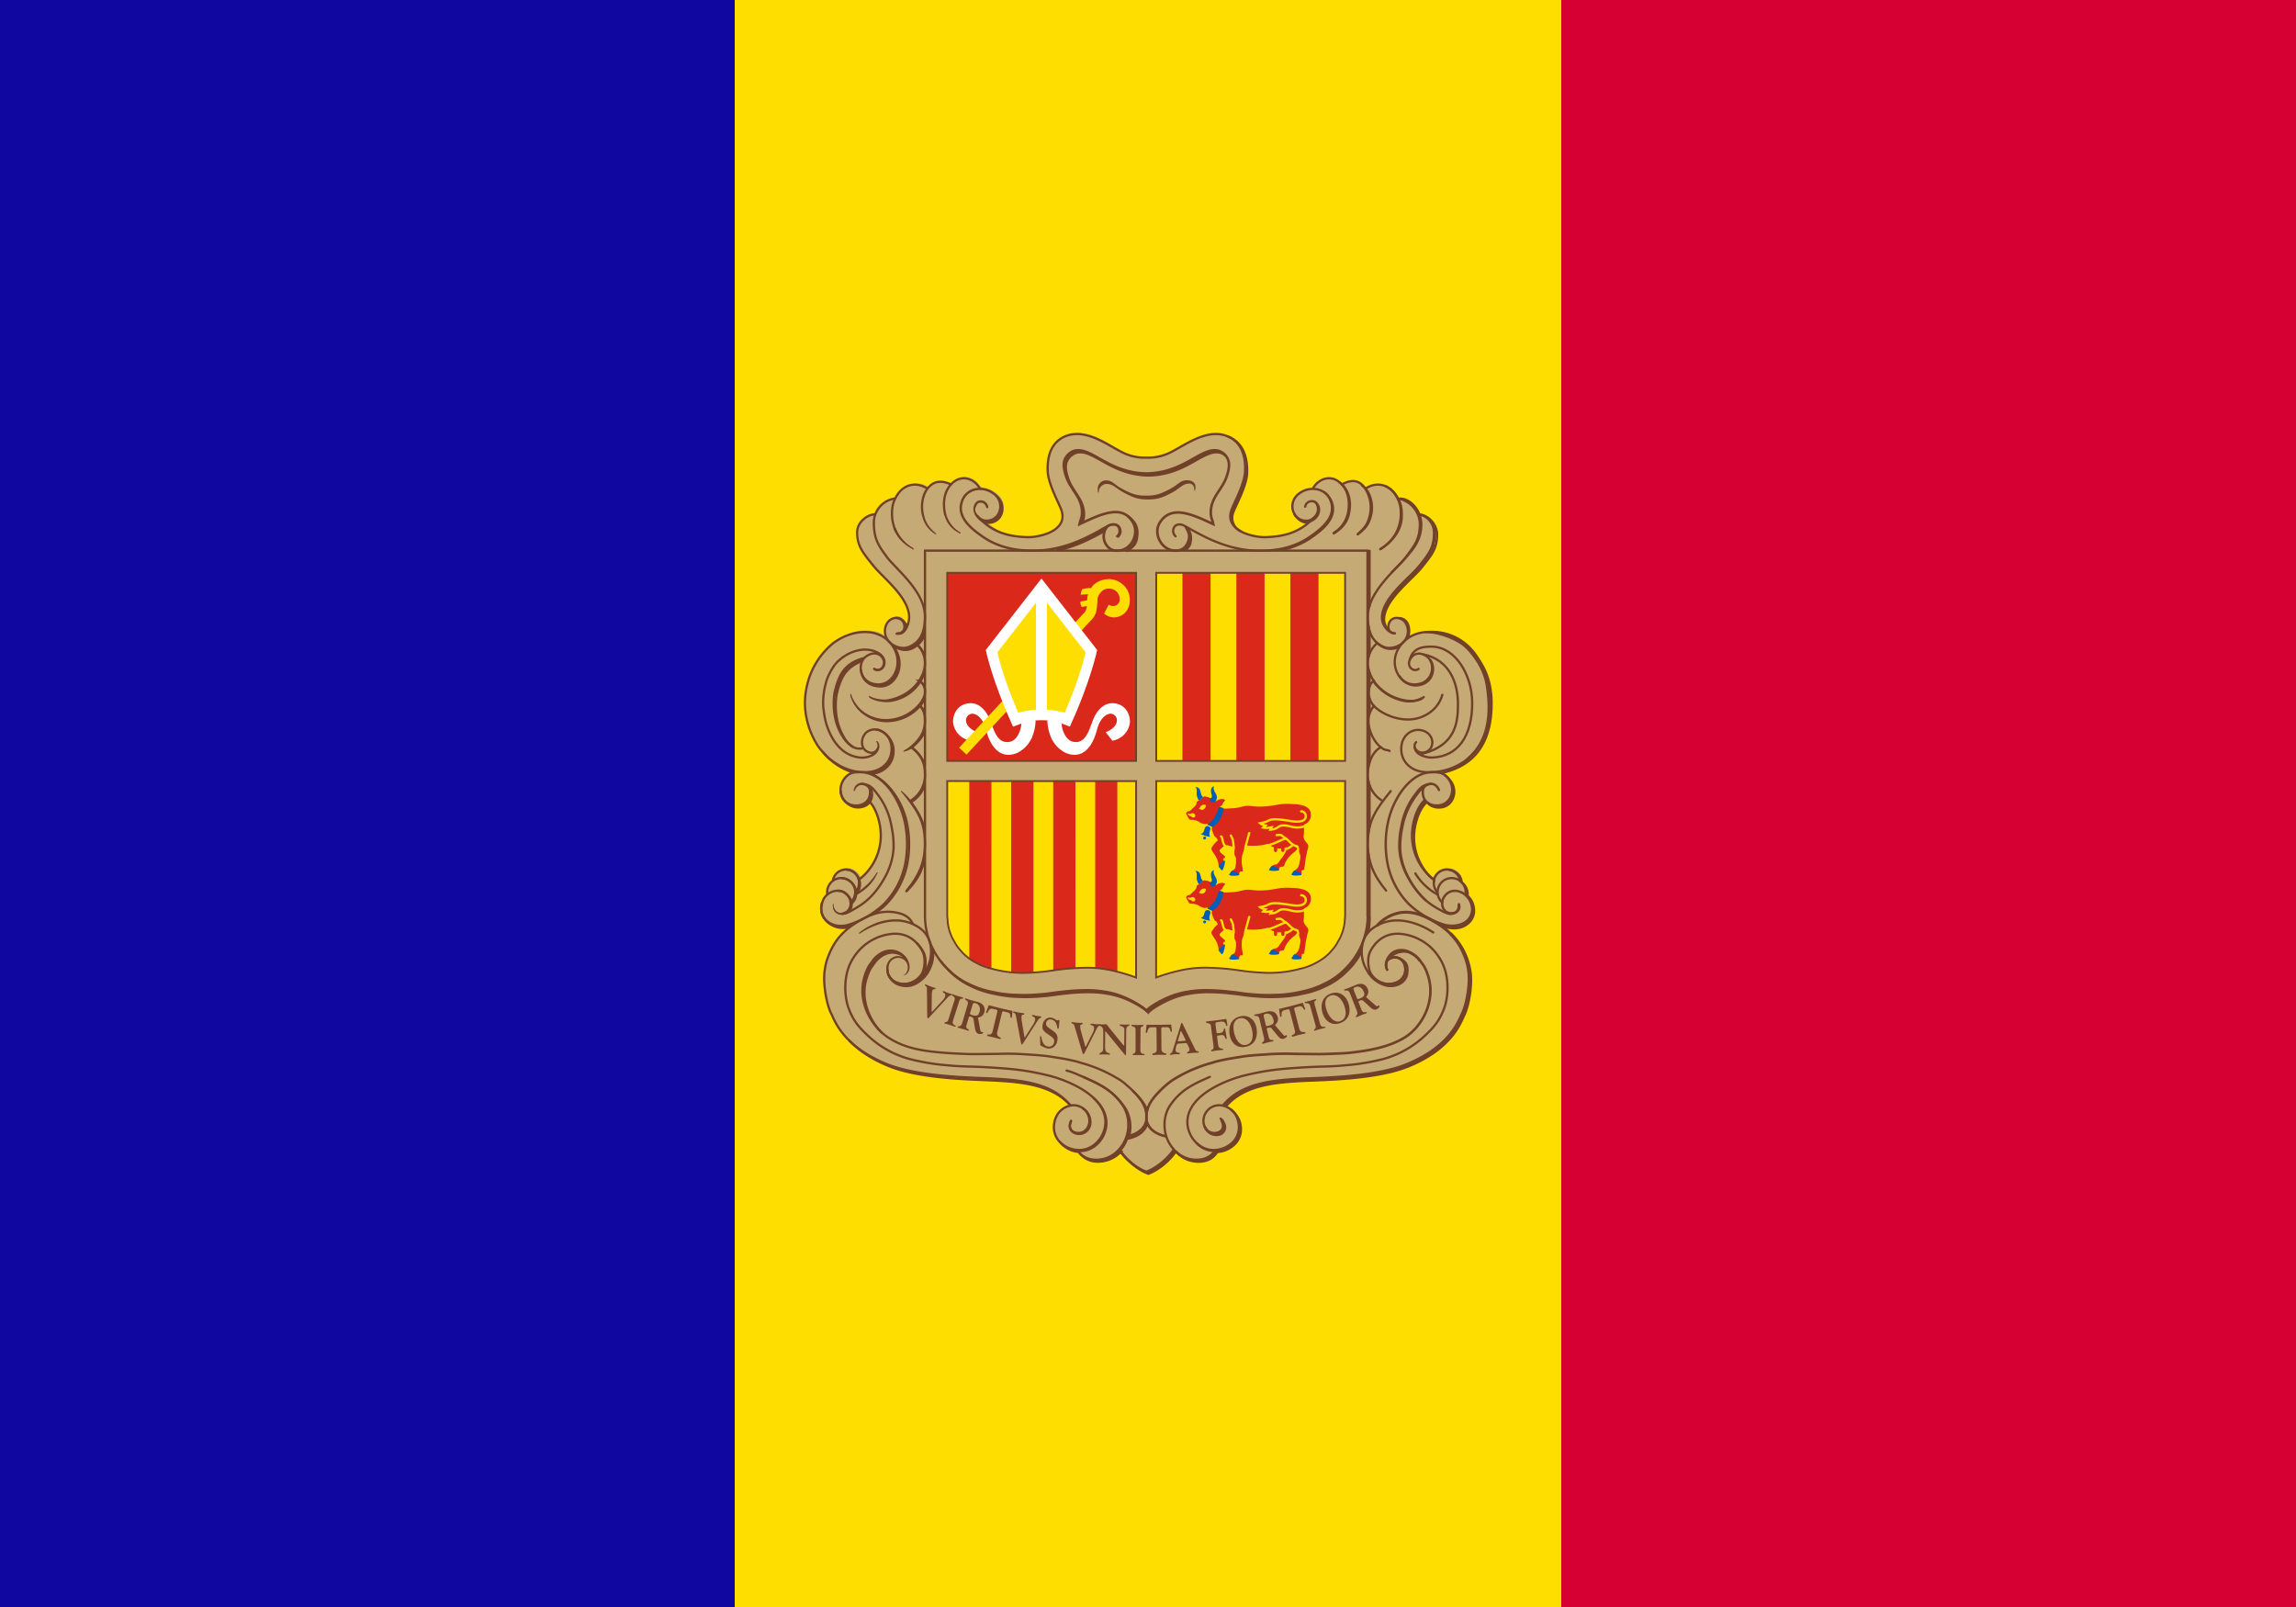 <svg width="1000" height="700" xmlns="http://www.w3.org/2000/svg">
    <path d="M0 0h1000v700H0V0z" fill="#d60132" />
    <path d="M0 0h680v700H0V0z" fill="#fede00" />
    <path d="M0 0h320v700H0V0z" fill="#1007a0" />
    <path
        d="M469.684 188.713c12.03 0 16.95 10.323 28.978 10.323 7.427 0 11.756-2.427 18.229-6.078 4.515-2.558 7.397-3.921 12.583-3.921 5.309 0 8.564 1.605 11.28 6.158 1.535 2.576 2.81 7.616 2.135 10.509a62.66 62.516 0 01-4.255 12.933c-1.04 2.435-2.024 3.892-2.024 6.556 0 6.387 8.688 8.582 14.597 8.672 1.287.02 12.118.198 18.782-6.55-3.616-.16-7.662-2.96-7.662-6.578 0-4.093 2.875-6.863 6.773-8.045.74-.211 2.002.443 2.672.09.953-.494.508-1.566 1.355-2.237 1.94-1.552 3.2-2.52 5.688-2.52a5.712 5.698 0 013.878 1.163c.689.494.94 1.105 1.787 1.105 1.783 0 2.666-1.128 4.446-1.128a6.85 6.835 0 013.598.846c1.058.547 1.035 2.347 2.234 2.347.6 0 3.773-1.295 5.43-1.295 3.44 0 5.276 1.246 7.5 3.857.598.706.982 2.134 1.592 2.134a9.703 9.705 0 015.822 2.556 9.875 9.852 0 011.677 2.034c.406.653 1.028 2.246 1.745 2.522.926.193 1.82.52 2.65.969a9.326 9.305 0 014.37 7.6 15.852 15.855 0 01-.75 3.305c-2.936 10.268-9.921 13.527-16.979 22.347-2.998 3.757-5.365 6.756-5.365 11.572 0 1.165 1.433 3.298 2.07 4.269-.389-2.264.645-5.043 3.037-5.172a6.079 6.08 0 016.248 5.56 7.047 7.03 0 01-.518 2.845 14.86 14.827 0 016.206-2.199c.986-.12 1.98-.162 2.974-.13 5.235.13 11.015 3.076 14.522 6.055 10.73 9.117 12.027 22.458 11.442 26.163-1.303 8.234-.484 23.132-21.522 29.072 3.89 1.639 6.538 4.567 6.538 8.166a7.098 7.1 0 01-6.916 7.27 6.804 6.789 0 01-5.362-2.118c-4.374 4.374-5.22 8.838-5.22 15.03a19.337 19.293 0 002.257 9.244c1.64 3.547 2.822 5.628 5.784 8.188 1.571-2.366 3.23-4.094 6.068-4.094 2.752 0 5.081.881 6.21 3.387.335.759.034 1.378.422 2.116.495.954 1.324 1.166 1.836 2.117.793 1.466.018 2.718.705 4.234.44.988 1.412 1.131 1.834 2.119a9.195 9.174 0 01.848 4.233c0 4.693-4.27 8.045-8.962 8.045-1.41 0-2.185-.564-3.598-.423 2.683 2.682 4.727 3.846 6.774 7.057 2.962 4.64 3.703 7.938 4.373 13.41.11.889.158 1.785.143 2.681 0 7.022-1.094 11.221-4.234 17.5-2.998 6.017-5.556 9.352-11.007 13.268-8.501 6.12-14.693 7.887-24.976 9.88a115.69 115.424 0 01-17.073 2.259l-22.015 1.128c-11.218.759-18.995 2.347-26.951 10.305 3.758 2.75 6.35 5.451 6.35 10.091 0 4.763-2.946 8.168-7.48 9.668-1.057.352-1.834.035-2.822.564-1.18.617-1.128 1.977-2.257 2.682a9.664 9.642 0 01-5.927 1.553c-4.197 0-7.056-.989-10.018-3.953-3.44 2.858-4.604 5.434-8.467 7.622-1.27.706-1.923 1.694-3.387 1.694-2.311 0-3.37-1.464-5.22-2.823a35.817 35.825 0 01-6.916-6.35c-3.51 2.098-5.662 3.81-9.736 3.81a10.136 10.113 0 01-6.21-1.695c-1.11-.688-1.287-1.711-2.398-2.4-1.164-.722-2.135-.457-3.386-.988-4.71-2.027-7.762-5.521-7.762-10.654 0-4.5 2.84-7.359 6.916-9.246-7.815-7.815-15.505-9.173-26.53-9.879l-21.872-1.13a153.973 153.999 0 01-17.216-2.258c-5.064-.829-8.061-1.093-12.7-3.246-15.963-7.446-26.14-17.66-28.223-35.144a28.603 28.537 0 01-.14-3.881c0-9.105 3.58-14.66 10.018-21.1-1.658-.39-2.77.16-4.375-.424-4.021-1.465-6.914-4.253-6.914-8.54a7.194 7.177 0 01.847-4.022c.546-.97 1.587-1.165 1.833-2.258.318-1.448-.106-2.47.566-3.811.44-.899 1.269-1.076 1.692-1.977 1.394-2.892 3.14-5.221 6.35-5.221 2.753 0 4.517 1.447 5.927 3.811 2.682-1.235 3.423-3.247 4.94-5.787 2.521-4.217 3.668-7.164 3.668-12.068a23.828 23.833 0 00-1.411-8.68c-.776-2.33-1.094-3.917-2.822-5.645a6.804 6.789 0 01-5.363 2.117 8.122 8.122 0 01-7.901-8.327 7.523 7.506 0 014.657-7.2c-2.417-2.08-4.517-2.256-7.198-3.95-4.073-2.577-5.502-5.293-8.184-9.317-1.746-2.629-2.205-4.463-3.104-7.48a29.308 29.315 0 01-1.694-9.597 17.489 17.493 0 01.14-2.541c1.008-7.657 2.383-12.456 7.198-18.49 2.857-3.58 4.797-5.786 9.032-7.62 3.597-1.554 5.75-2.683 9.665-2.683a21.632 21.636 0 013.035.142c1.58.086 3.121.52 4.514 1.27.6.336 1.694 1.341 1.694.635 0-.812-.424-1.235-.424-2.047 0-3.245 2.328-6.21 5.575-6.21 2.346 0 3.298 2.065 4.444 4.093a6.107 6.093 0 001.13-3.527c0-5.364-2.876-8.098-6.21-12.28-7.266-9.086-16.369-13.338-16.369-24.982 0-3.475 1.676-5.84 4.658-7.62.863-.513 2.026 0 2.872-.543.723-.46.64-1.393 1.098-2.134a10.413 10.39 0 012.37-2.521c1.657-1.447 3.114-1.014 4.948-2.284.917-.635 1.134-1.46 1.84-2.306 2.046-2.47 3.883-3.664 7.11-3.664a9.217 9.196 0 014.033.606c.51.195 1.468.966 1.592.817a7.337 7.339 0 012.239-1.81 6.36 6.36 0 013.425-.905c1.729 0 2.86.969 4.59.969.634 0 .782-.633 1.293-.969 1.534-1.04 2.417-1.63 4.287-1.63a7.134 7.117 0 014.31 1.565c1.428.901 1.634 2.105 3.098 2.953.81.476 1.5.264 2.4.564 4.02 1.341 7.056 4.022 7.056 8.258a6.5 6.484 0 01-2.259 5.432c-1.358 1.2-2.645.989-4.373 1.553 5.608 4.481 10.488 5.592 17.65 5.592 6.562 0 14.587-2.682 14.587-9.245 0-3.053-1.687-4.693-2.887-7.498-2.152-4.993-3.32-7.93-3.32-13.364 0-4.304.47-6.916 2.975-10.41 2.575-3.598 5.72-4.438 10.148-4.438z"
        fill="#c6aa76" />
    <g fill="none" stroke="#704029">
        <path
            d="M425.59 223.46a5.564 5.564 0 003.82 3.807 5.894 5.894 0 005.986-2.177 6.92 6.92 0 00.833-6.297 7.32 7.32 0 00-2.698-3.468l-7.938 8.057-.002.079z"
            stroke-linejoin="round" stroke-width="1.041" transform="matrix(1.001 0 0 .999 -.5 .522)" />
        <path
            d="M626.61 343.94c-1.866-4.51-6.686-2.488-6.983 0-.683 5.732 4.34 7.464 7.916 6.53a6.22 6.22 0 003.896-3.03 7.55 7.55 0 00.61-5.824 8.38 8.38 0 00-3.325-4.471c-1.375-.878-2.874-.965-5.224-.965-8.708 0-16.327 10.289-18.886 20.977a46.074 46.074 0 00-.396 18.815 35.044 35.044 0 009.16 17.585 39.21 39.21 0 008.99 6.435 38.76 38.76 0 006.496 2.683 12.41 12.41 0 006.159.142c5.16-1.12 7.559-5.92 4.96-10.83-2.129-4.02-8.397-6.219-11.352-1.088a5.1 5.1 0 00-.628 2.411 4.65 4.65 0 001.561 3.64c2.246 1.428 5.838 1.024 5.672-2.941"
            stroke-linecap="round" stroke-width="1.037" transform="matrix(1.001 0 0 .999 -.5 .522)" />
        <path
            d="M599.69 403.07a17.66 17.66 0 0110.343-5.703c4.654-.572 8.699.783 12.828 3.004 8.06 4.335 12.554 8.995 15.549 17.641a26.91 26.91 0 011.304 9.022c-.14 5.604-1.563 11.73-3.092 14.692-1.334 2.583-4.82 13.994-23.946 21.868-11.161 4.594-28.3 5.653-40.118 6.12-16.256.642-31.254 1.244-39.962 11.973"
            stroke-width="1.276" transform="matrix(1.001 0 0 .999 -.5 .522)" />
        <g stroke-width="1.121">
            <path
                d="M603.75 421.45c-.466-1.71-.035-3.35 1.322-5.209 1.814-2.486 5.675-3.343 9.174-1.4a11.61 11.61 0 013.965 3.266l1.788 2.488a19.33 19.33 0 011.703 3.887c3.846 10.928-2.265 22.771-10.255 27.522-6.206 3.69-13.608 5.336-22.469 6.375-3.982.468-6.256.437-10.263.623-3.223.149-6.008.096-8.63.064l-6.297-.064a110.46 110.46 0 00-11.274.155c-4.55.331-7.972.448-11.818 1.089-2.511.418-5.455.822-8.542 1.515-.926.207-1.865.377-2.809.661l-1.881.575a62.311 62.311 0 00-15.257 6.521 27.29 27.29 0 00-3.877 2.708c-.665.627-1.472 1.256-2.124 1.898-2.99 2.941-6.047 6.126-6.762 10.438a15.452 15.452 0 00-.132 2.507c0 2.798 2.278 6.608 8.42 7.852m8.638-265.81c1.285 2.324 1.992 3.738 1.244 6.142-.847 2.723-2.778 4.354-5.52 4.354-6.22 0-9.878-7.364-7.075-12.051 4.976-8.319 14.539-3.647 23.402.474-.428-2.134-1.174-2.828-1.096-5.471.193-6.565 5.061-9.542 7.005-15.605 1.157-3.613 1.618-6.75-1.025-9.316-2.308-2.24-4.982-2.205-7.994-1.025-6.018 2.359-13.246 9.138-25.97 9.326-12.724-.188-20.012-6.967-26.03-9.326-3.012-1.18-5.686-1.214-7.994 1.025-2.643 2.566-2.183 5.703-1.025 9.316 1.944 6.064 6.812 9.04 7.005 15.605.077 2.643-.669 3.337-1.096 5.47 8.863-4.12 18.798-9.211 23.402-.473 2.565 4.869-.855 12.05-7.075 12.05-2.742 0-4.667-1.747-5.52-4.353a6.71 6.71 0 011.244-6.142"
                transform="matrix(1.001 0 0 .999 -.5 .522)" />
            <path
                d="M491.5 224.79c2.403 1.838 4.1 4.1 3.817 7.775-.307 3.986-1.273 4.947-4.382 7.068m3.745-5.933a5.124 5.124 0 01-3.534 4.947"
                stroke-linecap="round" transform="matrix(1.001 0 0 .999 -.5 .522)" />
        </g>
    </g>
    <path
        d="M432.234 214.684l1.089.776 1.167 1.243.778 1.553.39 1.319.078 1.707-.078 1.166-.39 1.32-.778.93-.934 1.009-1.322.699-1.711.39-1.48.232-1.556-.7-1.4-1.008-.856-1.243-.622-1.553v-.62l7.626-7.219z"
        fill="#c6aa76" />
    <g fill="none" stroke="#704029">
        <path
            d="M430.01 220.57c-.478-2.581-3.496-3.11-4.665-1.586-1.8 2.348-.485 6.257 3.176 7.401a5.89 5.89 0 005.987-2.177 6.78 6.78 0 00-1.587-9.451l-.279-.189c-4.252-3.233-11.118-2.488-13.373 2.954-2.909 7.02 3.42 12.284 9.252 16.25 7.34 4.991 15.705 5.899 22.003 5.83 14.306-.155 25.19-6.997 32.265-10.884 1.648-.905 3.345-.72 4.198.311a3.115 3.115 0 01-.389 4.276"
            stroke-linecap="round" stroke-width="1.041" transform="matrix(1.001 0 0 .999 -.5 .522)" />
        <path
            d="M387.6 414.35l-3.188 1.166-3.265 2.488-1.4 1.944-1.788 3.11-.777 2.332-.622 2.877-.311 2.177m29.701-15.784l-.233 2.8-.467 1.943-1.4 3.343-2.176 2.877-2.333 1.865-1.71.856-2.41.544"
            stroke-width="1.057" transform="matrix(1.001 0 0 .999 -.5 .522)" />
        <path d="M499.6 489.23c-.58 2.588-3.004 5.548-8.279 6.617l-1.025.212" stroke-width="1.197"
            transform="matrix(1.001 0 0 .999 -.5 .522)" />
        <path
            d="M631.59 406.57a28.457 28.457 0 017.488 12.109 26.88 26.88 0 011.303 9.021c-.14 5.604-1.562 11.73-3.091 14.692-1.334 2.584-4.82 13.994-23.946 21.868-11.161 4.595-28.3 5.654-40.118 6.12-16.022.633-30.822 1.227-39.582 11.517"
            stroke-width="1.356" transform="matrix(1.001 0 0 .999 -.5 .522)" />
        <path d="M605.45 416.95c1.188-1.621 5.517-3.673 9.016-1.73a9.68 9.68 0 013.714 3.243" stroke-width=".929"
            transform="matrix(1.001 0 0 .999 -.5 .522)" />
        <path
            d="M627.51 402.79l2.244.767c1.997.635 4.134.685 6.158.142 4.423-1.327 7.261-5.459 4.96-10.83a8.856 8.856 0 00-2.717-3.333"
            stroke-width="1.356" transform="matrix(1.001 0 0 .999 -.5 .522)" />
        <path
            d="M375.44 287.13c-2.969 1.838-5.182 2.273-7.492 4.947a43.944 43.944 0 00-4.1 10.65m72.032-80.767c0 2.686-1.98 4.382-4.665 4.947"
            stroke-linecap="round" stroke-width="1.041" transform="matrix(1.001 0 0 .999 -.5 .522)" />
        <path d="M620.49 275.03c7.39-.15 28.859 5.64 29.012 30.876.15 24.925-15.383 28.997-21.607 30.656"
            stroke-width=".997" transform="matrix(1.001 0 0 .999 -.5 .522)" />
        <path d="M622.43 275.03c12.743-.554 25.892 8.826 26.472 32.236.452 18.289-12.517 26.584-18.742 28.243"
            stroke-width="1.037" transform="matrix(1.001 0 0 .999 -.5 .522)" />
        <path
            d="M615.33 363.16l.196-2.502.834-3.974 1.178-3.091 1.324-2.551 1.717-2.06m12.161-5.312l-.195 2.449-.7 1.672-1.088 1.594-1.244.933-1.904.7-1.672.116-1.244-.195M602.33 268.42l.544-2.643 1.166-2.45 1.517-2.449 2.604-3.343 2.06-2.293 3.343-3.382 2.877-2.916 1.827-2.099 2.41-2.915 2.138-3.227 1.283-2.643.7-3.421.212-4.242-.388-1.23m-19.183 200.27l2.527-.505 1.905-1.011 1.05-1.05.738-1.205.505-1.943.04-1.361m-247.26-18.985l1.866.155 2.41-.194 2.41-.855m7.814-57.106l-.31 2.177-.506.972-.739.933-1.01.777-1.128.505-1.477.234-1.011.078m15.471-24.406l-.544 3.382-.661 1.477-1.36 1.866-1.828 1.4-1.866.932-3.615.894m23.904-62.121l-.7 2.021-.855 1.478-1.166 1.632-1.633 1.477-1.943.934-1.633.388-1.01-.078m.59-9.682l.04 1.555"
            stroke-width=".881" transform="matrix(1.001 0 0 .999 -.5 .522)" />
        <g stroke-width=".987">
            <path
                d="M397.32 325.09a10.71 10.71 0 01-3.265 2.029m235.18 70.041c.134.145.581.217.739.31 2.215 1.323 6.577-.325 5.294-3.746"
                stroke-linecap="round" transform="matrix(1.001 0 0 .999 -.5 .522)" />
            <path
                d="M621.54 349.38c1.573 2.055 4.538 2.588 6.883 1.976a6.22 6.22 0 003.895-3.03 7.54 7.54 0 00.61-5.825 7.65 7.65 0 00-1.325-2.58 10.59 10.59 0 00-2.132-2.23c-.17-.111-.339-.262-.518-.383m10.037 53.152a6.23 6.23 0 00-1.906-5.711 7.44 7.44 0 00-1.36-1.233m.746.734c-.073-2.912-2.456-4.995-5.41-5.513m-6.52 4.433a20.74 20.74 0 01-2.042-1.69 24.55 24.55 0 01-6.742-16.677c-.037-6.473 2.566-13.062 5.598-15.627m-88.284 132.26l2.799-2.566 1.944-1.477 3.654-2.255 3.42-1.632 2.41-.622 4.821-1.089 5.598-.855m-46.106 30.256c-2.022 3.11-6.842 7.775-11.896 9.64-5.054-1.865-9.874-6.53-11.895-9.64"
                transform="matrix(1.001 0 0 .999 -.5 .522)" />
            <path d="M491.28 494.73a15.468 15.468 0 01-3.468 6.451" stroke-linecap="round"
                transform="matrix(1.001 0 0 .999 -.5 .522)" />
            <path
                d="M491.78 491.47l-.7 3.42m-3.65 6.53l-1.477 1.477-2.644 1.477-3.032.934m-8.817-277.86a9.8 9.8 0 00.71-4.014c-.193-6.565-5.06-9.542-7.005-15.606-1.157-3.612-1.618-6.75 1.026-9.316 2.307-2.24 4.981-2.205 7.993-1.025 6.018 2.36 13.308 9.138 26.032 9.326-12.724-.188-20.015-6.967-26.032-9.326-3.012-1.18-5.935-1.525-8.242.714-2.644 2.566-1.934 6.015-.777 9.627 1.944 6.064 6.563 9.041 6.756 15.606a9.61 9.61 0 01-.834 4.014m29.093-21.08c12.517-.661 23.245-9.071 26.706-9.757 3.086-.612 4.809-.336 7.072 1.721-2.264-2.057-4.842-1.993-7.77-.845-6.018 2.359-13.246 9.138-25.97 9.326m124.37 176.38a24.286 24.286 0 01-9.718-19.274c-.036-6.474 2.565-13.061 5.597-15.627m-109.3 152.46c-2.021 3.11-6.842 7.775-11.895 9.64-5.054-1.865-9.874-6.53-11.895-9.64"
                transform="matrix(1.001 0 0 .999 -.5 .522)" />
            <path d="M479.17 230.74l3.624-2.018c1.649-.906 3.63-.716 4.483.316a3.27 3.27 0 01-.226 4.416"
                stroke-linecap="round" transform="matrix(1.001 0 0 .999 -.5 .522)" />
            <path
                d="M460.48 239.49c8.588-1.792 15.585-5.638 20.875-8.597m50.425 256.54a4.15 4.15 0 011.166 1.493 6.91 6.91 0 01.521 1.326 3.353 3.353 0 01-2.533 4.008 3.35 3.35 0 01-.55.077 5.26 5.26 0 01-5.482-3.17m-64.862-252.11c8.588-1.792 15.585-5.638 20.875-8.597m152.46 167.04c-1.633.63-2.526.544-4.557-.358-.834-.37-1.788-.943-2.907-1.578-3.98-2.261-8.708-5.824-13.139-14.143a29.387 29.387 0 01-2.672-6.992 25.88 25.88 0 01-.78-5.212 40.11 40.11 0 01.964-9.72 31.62 31.62 0 016.376-14.15c1.795-2.463 3.343-3.966 6.686-4.043m-224.52-61.414a11.11 11.11 0 014.12 8.94c0 4.842-4.05 12.75-14.001 15.55a12.945 12.945 0 01-9.87-1.18m21.381-6.91a5.39 5.39 0 012.488 5.07c0 1.664-1.076 3.822-2.907 5.866a19.31 19.31 0 01-13.716 6.26 15.986 15.986 0 01-9.422-2.735 14.16 14.16 0 01-5.987-8.397"
                transform="matrix(1.001 0 0 .999 -.5 .522)" />
            <path
                d="M400.3 306.71c2.026 1.862 2.648 4.193 2.648 7.129 0 4.29-1.742 7.6-5.75 11.107a19.69 19.69 0 01-3.032 2.178m202.23-34.494v5.519m-.44-6.879v7.774m.44-24.604v10.185m-.44-12.435v13.918m-2.97 128.06a29.244 29.244 0 01-6.53 8.863 30.66 30.66 0 01-9.097 6.375 38.43 38.43 0 01-10.263 3.421 52.465 52.465 0 01-10.73 1.322 73.824 73.824 0 01-9.909-.255c-4.127-.285-6.417-.86-10.538-1.222a83.08 83.08 0 00-8.743-.566 44.835 44.835 0 00-8.983.643 34.411 34.411 0 00-8.086 2.255c-4.198 1.7-8.941 4.665-9.952 5.987-1.01-1.322-5.754-4.286-9.952-5.987a34.42 34.42 0 00-8.085-2.255 44.79 44.79 0 00-8.984-.643 82.8 82.8 0 00-8.743.566c-4.121.362-6.41.937-10.538 1.222a74.2 74.2 0 01-9.91.255 52.169 52.169 0 01-10.728-1.322 38.667 38.667 0 01-10.263-3.42 30.57 30.57 0 01-9.097-6.376l-.948-.953m65.889 83.39l2.799-.35m47.301-3.68l2.825-.269 2.69-1.076 1.884-1.144 2.556-3.027.538-1.144.404-2.623.134-1.21m73.299-213.59c1.213-4.128-.268-8.483-4.266-8.366m-206.17 72.756a12.78 12.78 0 01-5.62 7.293m5.69-72.993a10.186 10.186 0 01-5.724 6.26c-2.886 1.304-6.227.086-8.014-1.292"
                transform="matrix(1.001 0 0 .999 -.5 .522)" />
            <path d="M380.95 291.2c2.392 1.253 4.82-.584 4.322-3.696a4.45 4.45 0 00-3.933-3.433" stroke-linecap="round"
                transform="matrix(1.001 0 0 .999 -.5 .522)" />
            <path
                d="M390.87 422.86c.516.485.626 1.115 1.322 1.244 1.05.194 1.866.583 2.915-.816 1.294-1.725.599-4.409-.747-6.098a7.72 7.72 0 00-9.112-1.461 11.606 11.606 0 00-3.965 3.265l-1.788 2.488a19.351 19.351 0 00-1.704 3.887c-3.2 9.098.6 18.664 6.489 24.493"
                transform="matrix(1.001 0 0 .999 -.5 .522)" />
            <path
                d="M531.59 487.23a9.19 9.19 0 011.01 1.244 6.18 6.18 0 01.428 1.327 3.353 3.353 0 01-3.083 4.084 4.97 4.97 0 01-5.267-3.156"
                stroke-linecap="round" transform="matrix(1.001 0 0 .999 -.5 .522)" />
            <path
                d="M608.5 216.81a11.565 11.565 0 019.784 10.992c0 6.92-2.331 9.496-5.974 14.446-3.899 5.297-16.638 15.005-16.638 26.045 0 6.686 1.866 10.962 6.686 13.139 3.108 1.404 6.742-.116 8.397-1.61 4.042-3.655 2.426-10.063-1.788-10.829-5.132-.933-6.096 7.145-1.089 6.609m27.852 107.91a5.72 5.72 0 00-11.377.99 5.924 5.924 0 001.615 4.085m-26.178-108.7a11.11 11.11 0 00-4.12 8.94c0 4.842 4.05 12.75 14.001 15.55 3.814 1.072 7.458.971 9.74-.417m-243.8-16.153a14.64 14.64 0 00-7.55 5.395c-1.856 2.63-2.938 6.286-3.608 9.485a31.01 31.01 0 00.252 10.41 24.6 24.6 0 003.602 8.806 12.38 12.38 0 001.62 1.932 17.35 17.35 0 001.774 1.373m100.02 143.82c7.576 3.359 13.13 5.875 17.839 13.31a15.464 15.464 0 011.866 7.62 15.864 15.864 0 01-5.21 11.894 12.946 12.946 0 01-10.417 3.188c-3.007-.295-5.831-2.488-6.298-4.043m-72.62-175.79c4.276 3.343 6.064 6.586 6.064 11.74a13.056 13.056 0 01-6.22 11.662"
                transform="matrix(1.001 0 0 .999 -.5 .522)" />
            <path d="M392.99 344.41c6.375 7.93 9.758 12.637 9.952 22.08.181 8.863-2.644 14.927-7.93 21.303"
                stroke-linecap="round" transform="matrix(1.001 0 0 .999 -.5 .522)" />
            <path
                d="M515.23 239.57a6.42 6.42 0 002.497-3.485c.753-2.325.77-4.308-.474-6.096 1.534 2.009 1.675 3.705 1.243 6.142-.274 1.552-1.264 2.369-2.497 3.485m80.401 134.62v25.241h.067a38.529 38.529 0 01-.212 3.887l-.429 2.703"
                transform="matrix(1.001 0 0 .999 -.5 .522)" />
            <path
                d="M595.96 371.81v27.223h.067a38 38 0 01-.212 3.887l-.729 4.125m.874-67.105v22.702m.44-20.912v18.463m0-41.943v13.841m-.44-15.471v17.064m.44-29.584v5.37m-.44-6.46v7.776m-2.88 101.86l-.53 1.084a29.244 29.244 0 01-6.53 8.863 30.67 30.67 0 01-9.097 6.376 38.43 38.43 0 01-10.263 3.42 52.32 52.32 0 01-10.73 1.322c-3.305.135-6.615.05-9.908-.255-4.128-.285-6.417-.86-10.538-1.222a83.226 83.226 0 00-8.743-.566 44.767 44.767 0 00-8.984.644 34.39 34.39 0 00-8.086 2.254c-4.197 1.7-8.94 4.665-9.951 5.987-1.011-1.322-5.754-4.286-9.952-5.987a34.36 34.36 0 00-8.086-2.254 44.7 44.7 0 00-8.983-.644 82.69 82.69 0 00-8.743.566c-4.122.362-6.41.937-10.538 1.222a74.2 74.2 0 01-9.91.255 52.24 52.24 0 01-10.729-1.321 38.705 38.705 0 01-10.263-3.421 30.566 30.566 0 01-9.096-6.376 34.17 34.17 0 01-3.858-4.355m-3.142-4.982a15.78 15.78 0 01-3.523 12.034c-1.321 1.4-4.2 4.074-7.775 4.12-5.908.078-7.672-3.986-8.03-4.975m12.308-13.739a16.05 16.05 0 012.893 3.965c1.477 2.799 1.022 7.48-.148 9.64a6.86 6.86 0 01-.475.749m-31.63 28.146c3.514 3.687 8.828 7.692 16.99 11.052 11.161 4.595 28.3 5.654 40.118 6.12 15.715.62 30.193 1.266 39.01 10.998m27.132-6.36c2.598 2.556 5.247 5.295 6.366 8.798m-11.476 17.892a13.7 13.7 0 01-11.501 4.217 9.657 9.657 0 01-6.685-4.025m-8.364-4.542a9.78 9.78 0 00.457.577 11.88 11.88 0 007.978 3.833m41.985-.12c-2.022 3.11-6.842 7.774-11.895 9.64-5.054-1.866-9.874-6.53-11.896-9.64l-.472-.727m24.343.707a12.76 12.76 0 001.156 1.109 12.95 12.95 0 0010.418 3.187 8.544 8.544 0 006.36-4.043c.303-.329.539-.715.692-1.136"
                transform="matrix(1.001 0 0 .999 -.5 .522)" />
            <path d="M529.75 500.99l-1.16 1.867-1.766 1.463-2.674 1.11-2.421.1"
                transform="matrix(1.001 0 0 .999 -.5 .522)" />
            <path
                d="M536.03 483.22a12.03 12.03 0 013.599 4.534 10.78 10.78 0 01.787 3.698 9.15 9.15 0 01-2.222 6.474 11.745 11.745 0 01-8.43 3.866h-.734m.29-.442a10.67 10.67 0 01-8.092-3.375m99.492-106.04a37.11 37.11 0 01-7.507-10.077 29.38 29.38 0 01-2.672-6.992 25.85 25.85 0 01-.78-5.211 40.13 40.13 0 01.964-9.722 32.63 32.63 0 016.376-14.15 17.19 17.19 0 013.25-3.488m-2.151-118.46c3.965.31 7.639 4.58 7.59 8.764-.07 6.078-2.108 8.59-6.89 14.545-4.12 5.131-16.482 14.15-16.171 22.78a8.51 8.51 0 001.802 4.39m-4.941 5.411a10.847 10.847 0 003.207 2.156 7.846 7.846 0 006.654-.443m-33.081-67.533a9.443 9.443 0 013.415 4.061c2.908 7.02-3.42 12.284-9.252 16.25a33.35 33.35 0 01-12.968 5.128m12.125-11.909a6.53 6.53 0 01-4.92-2.34 5.225 5.225 0 01-1.106-1.552m-23.214 7.662a7.23 7.23 0 01-2.063-1.504 6.393 6.393 0 01-1.242-6.853c.987-2.963 5.746-11.274 5.98-17.027.356-8.79-3.025-13.977-8.313-16"
                transform="matrix(1.001 0 0 .999 -.5 .522)" />
            <path
                d="M542.68 203.85l-.206 3.305-.895 3.374-1.722 4.613-1.308 2.96-1.377 2.961-.688 2.066-.276 1.515.207 1.446M595.81 423.4a4.77 4.77 0 00.933 1.306c1.01 1.687 4.94 4.655 8.514 4.701 5.91.078 7.312-4.057 7.464-4.975.746-4.509-.796-5.743-3.11-7.013a5.263 5.263 0 00-2.994-.433"
                stroke-linecap="round" transform="matrix(1.001 0 0 .999 -.5 .522)" />
            <path
                d="M370.23 403.67c-1.88.535-3.871.546-5.757.033-4.423-1.326-8.007-5.564-6.18-10.829m20.917-49.724a2.8 2.8 0 01.653 1.67c.683 5.732-4.34 7.402-7.916 6.469a8.8 8.8 0 01-4.71-3.56 7.354 7.354 0 01-.963-3.6m34.466-36.979a7.546 7.546 0 011.931 2.757M400.9 296.6a5.98 5.98 0 011.825 2.042"
                transform="matrix(1.001 0 0 .999 -.5 .522)" />
            <path
                d="M402.91 303.94a13.23 13.23 0 01-2.43 3.718 19.312 19.312 0 01-13.716 6.26 15.99 15.99 0 01-9.422-2.736 14.897 14.897 0 01-6.377-8.715"
                stroke-linecap="round" transform="matrix(1.001 0 0 .999 -.5 .522)" />
            <path d="M399.11 280.13a12.11 12.11 0 013.698 5.295" transform="matrix(1.001 0 0 .999 -.5 .522)" />
            <path d="M402.86 292.56a18.42 18.42 0 01-13.473 12.248c-3.804.964-8.702-.241-10.374-1.664"
                stroke-linecap="round" transform="matrix(1.001 0 0 .999 -.5 .522)" />
            <path d="M375.06 291.49c.417 4.12 3.174 7.209 8.401 7.308 7.35.138 11.818-10.574 5.287-18.094"
                transform="matrix(1.001 0 0 .999 -.5 .522)" />
            <path
                d="M358.52 327.39a25.41 25.41 0 003.63 3.636 26.228 26.228 0 009.272 5.153m8.248.771c6.569-.789 10.272-5.684 9.538-11.41-.56-4.363-4.563-7.718-7.285-7.912"
                stroke-linecap="round" transform="matrix(1.001 0 0 .999 -.5 .522)" />
            <path d="M390.39 268.92a4.464 4.464 0 014.449 4.478l-.005.187"
                transform="matrix(1.001 0 0 .999 -.5 .522)" />
            <path
                d="M389.72 229.81a17.95 17.95 0 007.86 9.099m225.28 48.381c2.686 3.679.927 10.932-6.379 11.07a8.102 8.102 0 01-6.939-3.924"
                stroke-linecap="round" transform="matrix(1.001 0 0 .999 -.5 .522)" />
            <path d="M596.4 239.25v24.686" transform="matrix(1.001 0 0 .999 -.5 .522)" />
            <path
                d="M380.87 291.14c2.255 1.632 5.15-1.124 4.03-4.05-.757-1.975-3.563-4.106-7.45-1.463-4.294 2.92-3.11 12.13 5.13 12.284 7.35.139 11.819-10.574 5.287-18.093-6.282-7.234-17.727-5.542-25.19.396a33.43 33.43 0 00-11.04 18.164 34.314 34.314 0 00-.912 7.93 35.44 35.44 0 005.562 18.276 18.21 18.21 0 002.037 2.56 39.13 39.13 0 002.954 3.032c4.223 3.515 9.665 6.27 16.327 5.987 7.308-.311 11.507-5.442 10.729-11.507-.754-5.88-6.69-8.805-10.574-6.064-2.644 1.866-3.584 7.644 1.088 9.018 2.644.778 4.976-2.565 3.11-4.509m202.44-112.42c4.218-2.29 7.47-1.867 9.874 1.47a15.457 15.457 0 012.41 11.28c-.855 4.199-2.068 5.942-5.407 8.988m3.303-19.868c4.82-3.187 10.041-1.834 12.906 2.41 2.1 3.11 2.636 5.712 2.488 9.563a17.555 17.555 0 01-8.941 14.383"
                stroke-linecap="round" transform="matrix(1.001 0 0 .999 -.5 .522)" />
            <path
                d="M617.28 223.67a8.052 8.052 0 017.153 8.086c0 5.986-1.671 8.583-6.454 14.539-4.12 5.131-16.482 14.15-16.17 22.78.117 3.263 2.868 6.338 5.241 6.51"
                transform="matrix(1.001 0 0 .999 -.5 .522)" />
            <path
                d="M617.75 291.14c-2.255 1.632-5.131-1.004-3.887-3.803.859-1.932 3.42-4.353 7.308-1.71 4.293 2.92 3.11 12.13-5.131 12.284-7.35.139-12.317-10.297-5.287-18.093 6.416-7.116 18.315-5.723 25.778.214 3.176 2.527 9.566 9.466 10.936 18.573 1.658 11.02 1.445 24.575-9.937 32.922a26.91 26.91 0 01-16.516 4.637c-7.308-.32-11.506-5.443-10.729-11.507.754-5.88 6.416-8.368 10.574-6.065 4.32 2.393 3.565 8.466-1.088 9.019-2.736.325-4.976-2.566-3.11-4.51"
                stroke-linecap="round" transform="matrix(1.001 0 0 .999 -.5 .522)" />
            <path
                d="M613.86 287.34c1.212-5.454 5.885-5.962 9.658-5.907 10.296.151 17.416 12.364 17.535 24.178.15 14.923-6.334 23.711-17.241 24.178-2.823.121-7.684-1.221-7.768-4.665"
                transform="matrix(1.001 0 0 .999 -.5 .522)" />
            <path d="M620.2 284.9c10.858 2.413 14.67 12.196 14.67 21.532 0 7.616-.754 18.022-15.575 21.682"
                stroke-linecap="square" transform="matrix(1.001 0 0 .999 -.5 .522)" />
            <path d="M638.11 389.58a6.104 6.104 0 10-9.789 3.66" transform="matrix(1.001 0 0 .999 -.5 .522)" />
            <g stroke-linecap="round">
                <path
                    d="M616.33 380.33a25.82 25.82 0 009.74 9.238m-1.96 16.482c-5.12-3.359-14.838-7.761-23.624-3.428-3.259 1.608-5.442 3.597-6.675 6.84a15.52 15.52 0 002.788 14.949c1.321 1.4 4.2 4.074 7.774 4.12 5.91.079 7.314-4.056 7.464-4.975.7-4.276-1.788-5.987-3.11-6.453-1.014-.358-4.312-.266-5.012 2.065a4.174 4.174 0 00.348 3.144"
                    transform="matrix(1.001 0 0 .999 -.5 .522)" />
                <path
                    d="M531.99 488.16c1.633 3.343-.224 5.024-2.488 5.287-3.343.388-5.131-2.255-5.364-4.665a6.87 6.87 0 016.327-7.366l.515-.02a8.674 8.674 0 017.764 5.477 10.79 10.79 0 01.788 3.697 9.147 9.147 0 01-2.223 6.474 11.745 11.745 0 01-8.429 3.866c-6.6.265-11.74-5.908-11.74-12.206 0-12.05 17.872-18.623 24.957-20.314 8.708-2.077 14.006-2.855 27.99-3.632 5.597-.311 9.697-.153 15.86-.792a94.33 94.33 0 0014.072-2.162 42.58 42.58 0 0019.592-9.952c4.55-4.131 7.153-7.075 9.26-12.75 1.817-4.898 2.653-14.596-1.951-21.77a22.4 22.4 0 00-16.171-10.565c-5.83-.843-10.942 1.672-13.995 7.456-1.477 2.8-1.022 7.48.148 9.64a9.37 9.37 0 007.471 4.666c5.909.078 7.313-4.057 7.464-4.976.7-4.276-1.788-5.987-3.11-6.453-1.014-.358-4.312-.266-5.012 2.065a4.18 4.18 0 00.347 3.144M526.9 469.02c-7.576 3.359-13.13 5.875-17.839 13.31a15.464 15.464 0 00-1.866 7.62 15.864 15.864 0 005.21 11.894 12.947 12.947 0 0010.417 3.188c3.007-.295 5.832-2.488 6.298-4.043"
                    transform="matrix(1.001 0 0 .999 -.5 .522)" />
            </g>
            <path d="M601.73 325.2c-3.545 1.183-6.064 6.586-6.064 11.74a13.056 13.056 0 006.22 11.662"
                transform="matrix(1.001 0 0 .999 -.5 .522)" />
            <path d="M605.62 344.41c-6.375 7.93-9.758 12.637-9.952 22.08-.182 8.863 2.644 14.927 7.93 21.303"
                stroke-linecap="round" transform="matrix(1.001 0 0 .999 -.5 .522)" />
            <path
                d="M571.64 212.58l.547-.81c2.644-3.887 7.312-4.911 10.73-2.332 4.12 3.11 5.16 8.402 4.042 13.994a13.57 13.57 0 01-6.325 8.521"
                transform="matrix(1.001 0 0 .999 -.5 .522)" />
            <path
                d="M414.22 210.68c-4.043-1.866-7.371-1.507-9.874 1.47-2.877 3.421-2.986 8.453-2.41 11.28.855 4.199 2.068 5.942 5.407 8.988"
                stroke-linecap="round" transform="matrix(1.001 0 0 .999 -.5 .522)" />
            <path
                d="M404.03 212.55c-4.82-3.187-10.041-1.834-12.906 2.41-2.1 3.11-2.636 5.712-2.488 9.563a17.555 17.555 0 008.941 14.383"
                transform="matrix(1.001 0 0 .999 -.5 .522)" />
            <path
                d="M390.12 216.81a10.65 10.65 0 00-9.4 10.433c0 6.92 1.703 9.718 5.59 15.005 3.897 5.299 16.638 15.005 16.638 26.045 0 6.686-1.866 10.962-6.686 13.139-3.108 1.404-6.742-.116-8.397-1.61-4.043-3.655-2.426-10.063 1.788-10.829 5.131-.933 6.096 7.145 1.089 6.609m-9.412-51.932c-3.965.31-7.867 3.723-7.867 7.908 0 5.986 2.385 8.761 7.167 14.716 4.121 5.131 15.762 13.972 15.451 22.602-.117 3.263-2.31 7.253-4.488 6.786"
                transform="matrix(1.001 0 0 .999 -.5 .522)" />
            <path
                d="M372 343.94c1.866-4.51 6.686-2.488 6.983 0 .683 5.732-4.34 7.464-7.916 6.53a6.218 6.218 0 01-3.896-3.03 7.55 7.55 0 01-.61-5.824 7.66 7.66 0 011.326-2.581 7.748 7.748 0 011.999-1.89c1.375-.878 2.874-.965 5.224-.965 8.708 0 16.327 10.289 18.886 20.977a46.039 46.039 0 01.396 18.815 35.051 35.051 0 01-9.16 17.585 39.21 39.21 0 01-8.99 6.435 38.76 38.76 0 01-6.496 2.683 10.954 10.954 0 01-6.158.142c-4.423-1.327-7.262-5.46-4.96-10.83 1.792-4.18 8.397-6.219 11.351-1.088a5.1 5.1 0 01.628 2.411 4.648 4.648 0 01-1.561 3.64c-2.246 1.428-5.838 1.024-5.671-2.941"
                stroke-linecap="round" transform="matrix(1.001 0 0 .999 -.5 .522)" />
            <path
                d="M365.24 397.49c1.633.63 2.526.544 4.557-.358.834-.37 1.789-.943 2.907-1.578 3.98-2.261 8.708-5.824 13.139-14.143a29.38 29.38 0 002.672-6.992 25.87 25.87 0 00.78-5.212 40.06 40.06 0 00-.964-9.72 31.607 31.607 0 00-6.376-14.15c-1.795-2.463-3.343-3.966-6.686-4.043M360.51 389.58a6.104 6.104 0 119.789 3.66m-7.419-9.73a5.72 5.72 0 0111.377.99 5.926 5.926 0 01-1.615 4.085"
                transform="matrix(1.001 0 0 .999 -.5 .522)" />
            <path d="M374.02 383.2a24.286 24.286 0 009.718-19.274c.036-6.474-2.565-13.061-5.597-15.627"
                transform="matrix(1.001 0 0 .999 -.5 .522)" />
            <path d="M382.29 380.33a25.82 25.82 0 01-9.74 9.238" stroke-linecap="round"
                transform="matrix(1.001 0 0 .999 -.5 .522)" />
            <path
                d="M397.81 402.63c-1.449-3.409-4.329-4.985-9.019-5.486-4.662-.497-8.698.784-12.828 3.005-8.06 4.335-12.554 8.995-15.55 17.641a26.88 26.88 0 00-1.303 9.021c.14 5.604 1.563 11.73 3.091 14.692 1.334 2.584 4.82 13.994 23.946 21.868 11.161 4.595 28.3 5.654 40.118 6.12 16.256.642 31.255 1.245 39.962 11.973"
                transform="matrix(1.001 0 0 .999 -.5 .522)" />
            <path
                d="M374.5 406.05c5.12-3.359 14.838-7.761 23.624-3.428 3.259 1.608 5.442 3.597 6.675 6.84a15.52 15.52 0 01-2.788 14.949c-1.321 1.4-4.2 4.074-7.775 4.12-5.908.079-7.313-4.056-7.463-4.975-.7-4.276 1.788-5.987 3.11-6.453 1.014-.358 4.312-.266 5.011 2.065a4.174 4.174 0 01-.347 3.144"
                stroke-linecap="round" transform="matrix(1.001 0 0 .999 -.5 .522)" />
            <path
                d="M394.86 421.45a5.27 5.27 0 00-1.321-5.209 8.013 8.013 0 00-9.175-1.4 11.61 11.61 0 00-3.965 3.266l-1.788 2.488a19.351 19.351 0 00-1.704 3.887c-3.845 10.928 2.413 22.532 10.256 27.522 6.842 4.354 13.84 5.598 22.47 6.375 3.993.36 6.256.437 10.263.623 3.223.149 6.008.096 8.63.064l6.296-.064a110.46 110.46 0 0111.274.155c4.55.331 7.973.448 11.818 1.089 2.512.418 5.456.822 8.543 1.515.926.207 1.865.377 2.808.661l1.882.575a62.33 62.33 0 0115.257 6.521 23.63 23.63 0 013.877 2.708c.796.795 1.472 1.256 2.123 1.898 2.99 2.941 6.048 6.126 6.763 10.438.112.831.156 1.669.132 2.507 0 2.798-2.278 6.608-8.42 7.852"
                transform="matrix(1.001 0 0 .999 -.5 .522)" />
            <path
                d="M466.62 488.16c-1.633 3.343.224 5.024 2.488 5.287 3.343.388 5.131-2.255 5.364-4.665a6.87 6.87 0 00-6.327-7.366l-.515-.02a8.674 8.674 0 00-7.764 5.477 10.79 10.79 0 00-.788 3.697 9.147 9.147 0 002.223 6.474 11.74 11.74 0 008.429 3.866c6.6.265 11.74-5.908 11.74-12.206 0-12.05-17.873-18.623-24.957-20.314-8.708-2.077-14.006-2.855-27.99-3.632-5.597-.311-9.697-.153-15.86-.792a94.337 94.337 0 01-14.073-2.162 42.58 42.58 0 01-19.592-9.952c-4.55-4.131-7.153-7.075-9.26-12.75-1.817-4.898-2.652-14.596 1.951-21.77a22.4 22.4 0 0116.172-10.565c5.83-.843 10.942 1.672 13.995 7.456 1.478 2.8 1.022 7.48-.148 9.64a9.37 9.37 0 01-7.471 4.666c-5.909.078-7.313-4.057-7.464-4.976-.7-4.276 1.788-5.987 3.11-6.453 1.014-.358 4.312-.266 5.012 2.065a4.18 4.18 0 01-.347 3.144"
                transform="matrix(1.001 0 0 .999 -.5 .522)" />
            <path
                d="M426.97 212.58l-.547-.81c-2.644-3.887-7.312-4.911-10.73-2.332-4.12 3.11-5.16 8.402-4.042 13.994a13.572 13.572 0 006.324 8.521"
                stroke-linecap="round" transform="matrix(1.001 0 0 .999 -.5 .522)" />
            <path
                d="M573.04 224.37c-6.298 6.842-12.595 9.026-22.003 9.33-2.938.095-8.552-.933-11.818-3.258-2.098-1.494-4.432-4.05-2.954-8.482.987-2.962 5.746-11.273 5.98-17.027.355-8.79-3.026-13.606-8.313-15.472-9.774-3.45-20.267 6.211-26.589 8.319a21.34 21.34 0 01-8.008 1.243 21.63 21.63 0 01-8.068-1.243c-6.323-2.108-16.816-11.77-26.59-8.32-5.287 1.867-8.668 6.683-8.312 15.473.234 5.753 4.992 14.064 5.98 17.027 1.477 4.431-.857 6.988-2.955 8.481-3.265 2.326-8.88 3.353-11.818 3.259-9.407-.304-15.705-2.488-22.003-9.33"
                transform="matrix(1.001 0 0 .999 -.5 .522)" />
            <path
                d="M464.58 466.27c1.246.487.303-.295 8.195 3.203 7.576 3.359 12.954 6.3 17.663 13.736a15.464 15.464 0 011.866 7.62 16.65 16.65 0 01-.459 3.841"
                stroke-linecap="round" transform="matrix(1.001 0 0 .999 -.5 .522)" />
            <path
                d="M465.09 500.06a12.52 12.52 0 005.081 1.29c6.6.264 11.74-5.91 11.74-12.207 0-4.366-2.377-8.044-5.706-11"
                transform="matrix(1.001 0 0 .999 -.5 .522)" />
            <path
                d="M466.52 488.15c-1.594 3.553.677 5.475 2.94 5.738a4.91 4.91 0 005.432-4.328l.026-.337a6.98 6.98 0 00-3.278-6.485"
                stroke-linecap="round" transform="matrix(1.001 0 0 .999 -.5 .522)" />
            <path
                d="M609.53 216.87c5.018 0 9.394 5.585 9.394 11.317 0 6.605-3.513 10.648-6.087 13.705-2.072 2.46-4.316 4.663-6.982 7.348"
                transform="matrix(1.001 0 0 .999 -.5 .522)" />
            <path
                d="M603.58 211.58a10.822 10.822 0 014.346 3.819c2.099 3.11 2.633 5.712 2.487 9.563-.249 6.6-4.998 11.17-9.246 13.959m-7.457-27.341a8.66 8.66 0 011 1.014c2.877 3.421 3.1 8.478 2.41 11.281-1.035 4.213-2.427 6.029-5.846 8.549m-7.914-22.574c4.12 3.11 5.346 8.489 3.98 14.026-.975 3.957-3.463 6.328-6.565 8.217m17.385 64.187c.493 1.447 1.306 1.949 2.332 3.022a21.14 21.14 0 009.623 5.504c3.334.979 6.928.482 9.87-1.367m-254.7 84.431c1.937-.035 3.869 1.273 5.133 3.468a5.09 5.09 0 01.628 2.41 4.276 4.276 0 01-1.593 3.453c-2.245 1.43-6.232.815-6.065-3.15"
                stroke-linecap="round" transform="matrix(1.001 0 0 .999 -.5 .522)" />
            <path
                d="M377.33 336.4c7.703 1.438 15.119 10.729 17.546 20.865a46.03 46.03 0 01.396 18.815 35.05 35.05 0 01-9.16 17.585 25.826 25.826 0 01-3.323 2.855l-1.643 1.113M368.76 378.67c3.164 0 5.934 3.032 5.934 6.273a5.926 5.926 0 01-1.615 4.085m-6.459-6.678a6.84 6.84 0 016.433 6.546 6.09 6.09 0 01-2.316 4.786"
                transform="matrix(1.001 0 0 .999 -.5 .522)" />
            <path
                d="M396.84 349.2c3.027 4.063 5.025 7.561 5.954 12.07m-.104 13.26a26.98 26.98 0 01-2.264 6.322 27.859 27.859 0 01-5.552 7.253"
                stroke-linecap="round" transform="matrix(1.001 0 0 .999 -.5 .522)" />
            <path d="M397.32 325.52a14.58 14.58 0 015.501 7.469" transform="matrix(1.001 0 0 .999 -.5 .522)" />
            <path
                d="M402.9 317.92c-.767 2.66-2.506 4.674-5.266 7.193M383.33 298.27l3.369-.886 1.994-1.508 1.285-1.817 1.108-2.837.444-2.305"
                stroke-linecap="round" transform="matrix(1.001 0 0 .999 -.5 .522)" />
            <path
                d="M376.51 286.41a20.24 20.24 0 00-3.824 1.333 13.97 13.97 0 00-5.506 4.576c-1.856 2.63-2.938 6.286-3.608 9.484a30.98 30.98 0 00.252 10.41 24.628 24.628 0 003.601 8.807 14.292 14.292 0 001.621 2.087c2.022 2.021 3.888 3.265 6.997 2.643"
                transform="matrix(1.001 0 0 .999 -.5 .522)" />
            <path d="M395.38 271.58c-.546 2.007-1.625 4.493-4.774 4.221" stroke-linecap="round"
                transform="matrix(1.001 0 0 .999 -.5 .522)" />
            <path
                d="M383.87 285.2c-3.024-2.956-9.43-3.726-15.798.302a24.12 24.12 0 00-2.448 1.859 13.847 13.847 0 00-2.25 2.482 28.057 28.057 0 00-2.182 3.8 19.629 19.629 0 00-1.474 4.142 31.717 31.717 0 00-1.02 9.776c.176 1.513.32 2.903.567 4.182a29.13 29.13 0 003.475 9.656c1.407 2.333 4.906 7.69 12.058 8.397 2.811.278 7.612-1.01 7.768-4.665"
                transform="matrix(1.001 0 0 .999 -.5 .522)" />
            <path
                d="M568.38 220.42c.478-2.581 3.59-3.08 4.758-1.555 1.8 2.348.61 6.382-3.051 7.526a5.89 5.89 0 01-5.987-2.177 6.78 6.78 0 011.585-9.45l.281-.19c4.251-3.234 11.118-2.488 13.372 2.954 2.909 7.02-3.42 12.284-9.252 16.249-7.34 4.992-15.705 5.9-22.003 5.831-14.306-.156-25.19-6.997-32.265-10.884-1.648-.906-3.345-.72-4.198.31a3.117 3.117 0 00.389 4.277M571.26 218a2.625 2.625 0 012.387 1.267c1.8 2.348.485 6.383-3.176 7.526m27.869 80.537c-5.45 5.933-.437 16.116 3.636 18.418 1.41 1.097 2.013.515 3.14 1.175"
                stroke-linecap="round" transform="matrix(1.001 0 0 .999 -.5 .522)" />
            <path
                d="M598.63 295.99c-1.788 1.244-2.418 2.642-2.488 5.07a8.196 8.196 0 002.203 6.272c2.972 3.092 8.786 5.784 14.42 5.855 3.35.097 6.645-.86 9.422-2.736a14.156 14.156 0 005.987-8.397M595.58 398.6a38 38 0 01-.212 3.887 32.805 32.805 0 01-9.795 19.671 30.679 30.679 0 01-9.097 6.375 38.43 38.43 0 01-10.263 3.42 52.317 52.317 0 01-10.73 1.322 74.53 74.53 0 01-9.909-.254c-4.127-.286-6.417-.86-10.538-1.223a83.34 83.34 0 00-8.743-.566 44.763 44.763 0 00-8.983.644 34.33 34.33 0 00-8.086 2.255c-4.198 1.7-8.941 4.664-9.952 5.986-1.01-1.322-5.754-4.286-9.952-5.986a34.403 34.403 0 00-8.085-2.255 44.767 44.767 0 00-8.984-.644 82.69 82.69 0 00-8.743.566c-4.121.362-6.41.937-10.538 1.223-3.294.306-6.605.39-9.91.254a52.444 52.444 0 01-10.728-1.321 38.43 38.43 0 01-10.263-3.421 30.66 30.66 0 01-9.097-6.375 32.812 32.812 0 01-9.796-19.671 37.952 37.952 0 01-.212-3.887V239.58h192.55V398.6z"
                transform="matrix(1.001 0 0 .999 -.5 .522)" />
        </g>
    </g>
    <g fill="#c6aa76">
        <path
            d="M387.41 421.32a3.91 3.91 0 013.903-3.911 3.91 3.91 0 013.911 3.903v.009a3.91 3.91 0 01-3.911 3.903 3.91 3.91 0 01-3.903-3.903zm-23.99-27.61c0-1.932 1.236-3.499 2.76-3.499s2.76 1.567 2.76 3.499-1.236 3.499-2.76 3.499-2.76-1.567-2.76-3.499z"
            stroke="#c6aa76" stroke-width=".513" transform="matrix(1.001 0 0 .999 -.5 .522)" />
        <path
            d="M376.84 324.386a2.676 2.67 0 015.334.4 2.675 2.669 0 01-2.667 2.467 2.777 2.77 0 01-2.667-2.868zm47.897-102.393a2.492 2.486 0 012.638-2.326 2.492 2.486 0 012.331 2.632 2.49 2.484 0 01-2.223 2.317 2.702 2.696 0 01-2.746-2.623z" />
    </g>
    <g fill="none" stroke="#c6aa76" stroke-width=".987">
        <path
            d="M373.92 340.54a3.884 3.884 0 00-2.138 2.208 6.36 6.36 0 00-.381 1.858m7.369 41.794l1.391-1.687a16.95 16.95 0 001.073-1.47c.344-.539.498-.867.801-1.43l1.05-2.06m-1.975 21.777l-2.371 1.088-1.71 1.003-1.945 1.307-1.904 1.523m23.38-59.201l-1.283-1.321-1.4-1.322c-.556-.469-.91-.683-1.492-1.12"
            stroke-linecap="round" transform="matrix(1.001 0 0 .999 -.5 .522)" />
        <path d="M397.17 326.47c-.618.319-1.254.602-1.905.848-.751.278-1.54.44-2.34.482"
            transform="matrix(1.001 0 0 .999 -.5 .522)" />
        <path
            d="M371 300.68c.173.787.391 1.563.653 2.325a12.18 12.18 0 001.446 2.666 13.05 13.05 0 001.99 2.457c.655.658 1.383 1.24 2.17 1.734.753.455 1.529.87 2.325 1.244m-1.544-9.156a19.32 19.32 0 001.944 1.042c.614.261 1.251.461 1.904.598a11.49 11.49 0 002.683.32 12.09 12.09 0 002.916-.234m11.203-63.526l-3.196-1.866a19.074 19.074 0 01-2.923-2.371 14.607 14.607 0 01-1.811-2.022c-.563-.76-.778-1.257-1.275-2.06m11.715-7.111c.278.914.613 1.81 1.003 2.682a12.19 12.19 0 002.224 3.188c1.414 1.552 2.613 1.992 4.283 3.265m2.27-9.245c.28.824.612 1.629.995 2.41.364.68.799 1.318 1.299 1.905a11.468 11.468 0 002.099 2.06 22.796 22.796 0 002.939 1.75"
            stroke-linecap="round" transform="matrix(1.001 0 0 .999 -.5 .522)" />
    </g>
    <g fill="#704029">
        <path
            d="M520.681 212.108c-.08-2.645-2.692-2.92-3.693-2.92-2.887 0-3.669 1.797-7.27 3.727-4.516 2.42-6.46 2.957-10.474 2.993-4.014-.036-6.01-.574-10.526-2.993-3.602-1.93-4.208-3.669-7.096-3.669a3.643 3.634 0 00-3.519 3.751l.003.075a6.485 6.47 0 00.093 1.345c.047.204.297.14.375.32a3.643 3.634 0 01.8-2.63 3.418 3.41 0 012.542-1.31c2.887 0 3.956 1.848 7.559 3.778 4.515 2.42 6.458 2.957 10.472 2.993 4.013-.036 6.012-.574 10.527-2.993 3.603-1.93 4.638-3.932 7.526-3.932a2.122 2.117 0 012.033 1.664 4.964 4.952 0 01.14 1.291c.027.121.175.11.208.24a4.083 4.074 0 00.3-1.73zM412.938 434.277c.81-.87 1.424-.543 1.574-.944.11-.297-.13-.327-.46-.45-.44-.164-.907-.26-1.347-.423-.457-.17-.87-.404-1.328-.575-.19-.07-.626-.293-.75.04-.229.609 1.603.557.988 2.197a5.794 5.781 0 01-1.275 1.872l-4.144 4.5c-.093.104-.248.325-.342.29-.094-.037-.082-.31-.083-.45l.06-6.38a8.475 8.455 0 01.303-2.632c.275-.733 1.12-.119 1.298-.59.111-.297.026-.309-.478-.496-.252-.094-.734-.195-1.74-.57l-1.565-.664c-.236-.087-.673-.409-.829.01-.046.123.12.304.16.339.525.293.817.875.741 1.47l.114 11.617c.01.839.1 1.071.258 1.13.173.065.29-.01.634-.4l8.211-8.89z" />
        <path
            d="M417.772 436.075c.533-1.688 1.533-.67 1.724-1.274.067-.214 0-.275-.482-.426l-2.09-.579-1.79-.64c-.143-.047-.527-.226-.623.076-.196.622 1.772.694 1.261 2.31l-2.695 8.53c-.533 1.687-1.541.862-1.737 1.483-.028.09-.036.224.109.27l1.817.493 2.414.838c.368.115.535.09.597-.106.18-.57-1.874-.316-1.183-2.501zm5.784 1.707c.319-1.071.818-.925 1.414-.749 1.628.482 2.137 2.07 1.618 3.821-.314 1.054-.707 2.025-3.156 1.301-.483-.143-1.08-.32-.947-.765zm-4.437 7.684c-.668 2.25-1.799 1.276-1.968 1.847-.106.358.249.404.426.457l2.502.662c.677.2 1.09.399 1.365.48.37.11.53.04.58-.12.19-.643-1.623-.382-1.056-2.293l.918-3.09c.185-.626.126-.78.98-.527.805.238 1.048.484 1.185 1.38l.515 3.222c.192 1.184.374 2.461 1.646 2.838.645.19 1.826.112 1.99-.443a.248.248 0 00-.15-.315c-.178-.054-.372.005-.533-.042a.617.616 0 01-.495-.457l-1.06-5.696c.052-.178.568-.2 1.156-.474a2.965 2.958 0 001.597-1.956c.244-.822.67-3.435-2.858-4.478l-3.276-.89-1.864-.63c-.193-.056-.381-.015-.434.164-.19.643 1.761.501 1.168 2.501zm13.174 3.848c-.518 2.156-2.156.844-2.326 1.55-.096.4.186.447.48.518l2.305.475 2.271.621c.473.113.788.246.892-.19.122-.505-2.096-.482-1.56-2.71l1.97-8.188c.21-.868.395-.92 1.065-.76l1.389.333c1.896.378.89 2.264 1.543 2.42.425.101.415-.648.436-.873l.22-1.71c.028-.184.089-.439-.156-.497l-5.018-1.125-4.982-1.27c-.245-.06-.306.194-.366.371l-.837 2.329c-.09.227-.283.603.06.685.735.175.816-2.315 2.662-1.873l1.373.33c.67.16.81.29.602 1.16l-2.022 8.404zm19.855-5.052c.647-.998 1.307-.78 1.386-1.202.057-.312-.184-.3-.53-.364-.463-.085-.94-.097-1.402-.183-.48-.09-.929-.248-1.407-.337-.198-.037-.668-.18-.733.168-.119.642 1.676.273 1.356 1.994a5.754 5.741 0 01-.93 2.064l-3.298 5.15c-.073.119-.187.363-.286.344-.1-.019-.134-.29-.16-.427l-1.053-6.295a8.507 8.487 0 01-.158-2.644c.143-.77 1.084-.31 1.176-.806.057-.312-.03-.309-.558-.406-.264-.05-.756-.064-1.814-.26l-1.655-.381c-.249-.046-.733-.288-.815.151-.024.13.17.279.217.306.567.199.956.72.985 1.319l2.133 11.422c.156.824.287 1.038.452 1.069.182.034.285-.061.555-.505zm.931 10.494c.009.455-.032.6.363.779.849.495 1.758.882 2.704 1.15 2.171.361 3.97-1.018 4.374-3.425.391-2.334-.57-3.307-2.199-4.466-2.039-1.455-2.91-1.847-2.704-3.077a1.775 1.771 0 012.164-1.622c2.85.476 2.526 3.934 2.907 3.998.364.061.45-.15.486-.561l.23-2.492c.038-.428.134-.696-.115-.737-.215-.036-.68.19-.894.153-.497-.083-1.073-.916-2.432-1.142-1.94-.325-3.524.998-3.878 3.11-.324 1.93.533 2.81 1.841 3.745 2.45 1.75 3.455 2.164 3.193 3.725a2.237 2.232 0 01-2.682 1.97c-1.84-.307-2.587-2.15-2.823-4.004-.025-.25-.03-.419-.296-.464-.414-.069-.337.491-.33.757zm24.739-6.96c.538-1.06 1.218-.913 1.252-1.34.025-.316-.214-.279-.566-.306-.469-.037-.944 0-1.414-.036-.485-.038-.948-.15-1.434-.188-.2-.015-.682-.11-.71.243-.051.65 1.695.096 1.557 1.842a5.774 5.761 0 01-.709 2.149l-2.74 5.466c-.06.125-.149.38-.249.373-.1-.007-.164-.275-.204-.41l-1.705-6.15a8.473 8.453 0 01-.436-2.613c.062-.779 1.045-.422 1.085-.923.024-.316-.06-.304-.596-.346-.268-.02-.76.016-1.832-.07l-1.686-.207c-.251-.02-.76-.21-.795.237-.01.13.2.26.248.282a1.477 1.474 0 011.118 1.208l3.319 11.137c.24.804.393 1.002.56 1.015.185.014.278-.09.5-.559z" />
        <path
            d="M480.47 456.823c-.016 1.9-1.627 1.55-1.633 2.296-.002.317.334.226.52.228l1.444-.062 1.982.092c.22 0 .64.024.64-.237.008-.875-2.153.373-2.121-3.205l.055-6.332c0-.168.036-.299.137-.298.084 0 .183.095.3.245l7.998 9.757a.493.492 0 00.435.265c.202 0 .203-.147.206-.558l.092-10.45c.015-1.955 1.44-1.495 1.446-2.054 0-.056.002-.243-.317-.245-.15 0-.74.068-1.799.059l-1.915-.091c-.218 0-.27.184-.271.314-.005.615 2.047.297 2.031 1.992l-.053 6.204c-.005.465-.04.689-.14.688-.1-.001-.3-.227-.517-.49l-6.684-8.273c-.3-.357-.097-.485-.634-.49-.89-.01-1.328.063-1.765.059-.32 0-.62-.08-.941-.083a.282.282 0 00-.29.274c0 .014 0 .027.002.04-.01.894 1.885-.3 1.853 3.277l-.06 7.079zm16.273-8.387c.016-1.77 1.27-1.089 1.275-1.722.002-.223-.08-.261-.586-.266-.958-.01-1.563.06-2.168.056-.588 0-1.243-.086-1.898-.09-.151-.002-.57-.062-.573.255-.005.652 1.803.147 1.789 1.843l.015 8.94c-.015 1.77-1.221 1.276-1.226 1.928-.001.093.031.224.182.225.437.01 1.161-.064 1.884-.058l2.552.096c.387 0 .539-.07.54-.274.006-.596-1.883.245-1.863-2.047zm7.045 8.656c.02 2.217-1.887 1.34-1.881 2.066.006.41.29.39.592.386l2.352-.095 2.353.054c.487 0 .824.05.82-.399-.005-.52-2.151.037-2.171-2.253l-.073-8.42c-.007-.894.16-.989.848-.995l1.428-.01c1.932-.092 1.412 1.98 2.085 1.974.436 0 .245-.729.21-.951l-.2-1.713c-.018-.186-.02-.447-.273-.445l-5.141.12c-2.454.02-3.58-.044-5.143-.03-.252 0-.25.262-.265.45l-.248 2.46c-.03.243-.128.653.225.65.756-.01.23-2.442 2.13-2.458l1.41-.014c.69-.01.859.086.867.979zm9.788-3.524c-.302.024-.535.06-.55-.125a1.911 1.907 0 01.13-.702l1.031-3.388c.067-.211.133-.235.166-.237.084-.01.034 0 .146.137l1.64 3.254a1.921 1.917 0 01.238.672c.013.186-.221.186-.524.21zm2.876.783c.436-.034.534.145 1.2 1.55a3.503 3.495 0 01.401 1.22c.09 1.134-1.116 1.023-1.074 1.561.02.26.236.206.538.183l1.836-.22 2.168-.096c.452-.035.605-.01.58-.325-.048-.613-.896.182-1.536-1.095l-5.42-11.01c-.261-.54-.297-.575-.449-.563-.217.018-.273.376-.367.683l-3.654 11.592c-.336 1.073-1.2 1.029-1.166 1.456.02.242.285.183.519.165.485-.038.966-.151 1.468-.19l1.581-.05c.351-.028.88.062.85-.328-.04-.502-1.825-.062-1.93-1.4a5.824 5.824 0 01.235-1.494c.289-1.256.635-1.358.92-1.38l3.3-.26zm12.986-7.723c-.168-1.274-.104-1.302 1.911-1.566 3.216-.423 2.202 1.909 2.985 1.807.383-.05.22-.649.17-.888l-.307-1.819a.343.342 0 00-.373-.308l-3.796.574-4.441.508a.332.331 0 00-.326.337v.025c.099.74 1.903-.1 2.122 1.562l1.141 8.645c.297 2.252-1.1 1.422-.989 2.271.016.111.127.19.344.162l2.123-.354 1.992-.186c.417-.055.776-.027.727-.396-.065-.5-1.886.21-2.157-1.84l-.36-2.734c-.143-1.072-.238-1.284.528-1.385l1.233-.162c1.733-.228 1.525 1.792 2.057 1.721.4-.053.212-.704.164-.941l-.55-3.272c-.082-.498-.26-.437-.377-.42-.334.043-.16 1.749-1.592 1.936l-1.05.14c-.716.093-.733-.036-.838-.83l-.34-2.587zm6.144 4.234c.691 3.718 3.381 5.778 6.703 5.164 5.27-.974 5.444-5.648 4.968-8.212-.721-3.884-3.622-5.792-6.838-5.158-3.942.765-5.578 4.194-4.833 8.206zm1.839-1.42c-.494-2.656-.137-5.337 2.645-5.908 2.125-.43 4.535 1.321 5.287 5.37.565 3.04.096 5.666-2.736 6.246-2.947.602-4.7-3.034-5.196-5.708zm13.033-6.488c-.261-1.087.245-1.208.85-1.353 1.65-.395 2.888.726 3.315 2.501.257 1.069.403 2.107-2.081 2.701-.49.118-1.094.263-1.203-.19zm.009 8.868c.55 2.283-.918 2.001-.779 2.582.087.362.418.225.597.182l2.5-.675c.685-.164 1.144-.197 1.422-.264.376-.09.48-.23.44-.393-.156-.653-1.595.478-2.061-1.46l-.754-3.134c-.153-.634-.281-.738.584-.945a1.357 1.354 0 011.719.604l2.061 2.533c.759.93 1.557 1.946 2.848 1.637.653-.157 1.636-.814 1.5-1.375a.246.246 0 00-.286-.2l-.02.005c-.163.039-.3.187-.464.226a.62.62 0 01-.657-.15l-3.773-4.403c-.044-.18.39-.457.764-.988a2.962 2.955 0 00.404-2.49c-.2-.834-1.142-3.31-4.721-2.452l-3.284.862-1.93.386c-.195.047-.336.176-.293.358.157.652 1.777-.445 2.265 1.584zm13.481-3.007c.557 2.147-1.506 1.755-1.324 2.458.102.398.375.308.668.232l2.259-.659 2.296-.516c.472-.122.81-.152.699-.584-.13-.506-2.078.555-2.652-1.664l-2.114-8.151c-.224-.866-.085-.999.582-1.17l1.383-.358c1.852-.554 1.851 1.582 2.502 1.414.422-.11.06-.766-.027-.975l-.61-1.612c-.063-.177-.128-.43-.372-.367l-4.96 1.358-4.997 1.212c-.244.063-.179.316-.148.5l.356 2.448c.03.243.034.665.376.576.732-.189-.369-2.425 1.47-2.9l1.366-.352c.667-.172.853-.124 1.078.742zm8.597-11.442c-.474-1.706.92-1.395.75-2.006-.06-.215-.15-.229-.636-.095l-2.07.65-1.849.434c-.146.04-.565.098-.48.405.174.628 1.864-.382 2.317 1.252l2.396 8.616c.475 1.706-.821 1.562-.647 2.19.025.09.093.207.238.167l1.794-.574 2.482-.61c.371-.102.498-.214.443-.412-.16-.575-1.744.753-2.358-1.456zm3.583 4.163c1.203 3.587 4.153 5.253 7.357 4.184 5.084-1.698 4.604-6.35 3.774-8.823-1.256-3.745-4.394-5.232-7.49-4.16-3.796 1.309-4.938 4.93-3.641 8.8zm1.622-1.661c-.859-2.561-.88-5.265 1.795-6.218 2.045-.722 4.676.68 5.985 4.583.984 2.933.886 5.598-1.838 6.566-2.835 1.005-5.077-2.352-5.942-4.931zm11.928-8.453c-.41-1.04.074-1.23.653-1.458 1.579-.621 2.962.317 3.632 2.017.404 1.022.693 2.03-1.684 2.963-.47.185-1.048.412-1.219-.023l-1.382-3.5zm1.246 8.78c.862 2.184-.63 2.11-.411 2.665.136.347.444.166.616.098l2.38-1.015c.658-.259 1.107-.355 1.372-.46.36-.141.444-.294.382-.451-.246-.624-1.513.696-2.245-1.158l-1.184-3c-.24-.607-.38-.69.447-1.016a1.355 1.352 0 011.785.36l2.395 2.221c.882.815 1.814 1.71 3.049 1.225.625-.246 1.507-1.032 1.295-1.57a.246.246 0 00-.31-.157l-.02.007c-.158.062-.273.226-.429.288a.62.62 0 01-.672-.056l-4.35-3.837c-.069-.172.322-.507.62-1.083.392-.792.41-1.716.05-2.523-.315-.799-1.592-3.118-5.016-1.774l-3.132 1.311-1.856.65c-.188.074-.31.221-.241.395.246.624 1.697-.687 2.464 1.254z" />
    </g>
    <path d="M412.478 249.392h82.242v81.897h-82.242z" fill="#da281b" />
    <path
        d="M451.049 313.875a20.165 20.119 0 01-.856 5.28c-.933 2.715-.94 2.715-1.797 4.036a13.143 13.112 0 01-3.813 3.881 9.428 9.406 0 01-5.953 1.708c-5.494-.485-8.043-6.43-9.29-11.256-1.321-5.123-5.076-7.911-7.468-6.055-1.401 1.087-1.482 2.91-.312 4.657a9.017 8.996 0 004.103 2.796l-2.936 3.725a9.187 9.166 0 01-7.54-7.382c-.467-2.483.742-7.122 4.894-8.508 5.301-1.771 8.693 2 10.326 5.182 2.248 4.378 3.213 12.417 9.438 11.173 3.387-.675 4.98-5.588 4.98-7.839l2.468-2.64 3.657 1.165.1.078zm5.124 0a20.165 20.119 0 00.856 5.28c.933 2.715.94 2.715 1.797 4.036a13.143 13.112 0 003.813 3.881 9.428 9.406 0 005.952 1.708c5.494-.485 8.044-6.43 9.29-11.256 1.322-5.123 5.077-7.911 7.47-6.055 1.4 1.087 1.48 2.91.31 4.657a9.017 8.996 0 01-4.102 2.796l2.936 3.725a9.187 9.166 0 007.54-7.382c.467-2.483-.742-7.122-4.894-8.508-5.301-1.771-8.693 2-10.326 5.182-2.248 4.378-3.213 12.417-9.438 11.173-3.387-.675-4.98-5.588-4.98-7.839l-2.469-2.64-3.657 1.165-.099.078z"
        fill="#fff" />
    <path
        d="M460.977 279.048l10.769-11.626a4.694 4.683 0 001.61-3.395l-2.22.344-.497-1.14-.11-1.146 2.982-.629c.049-.483.008-.849.093-1.382.08-.493.19-.759.31-1.242l-3.266.218c.166-.57.128-.874.31-1.404a4.043 4.034 0 01.504-1.102l1.909-.303c.728-.073 1.144-.04 1.874-.085 1.782-3.315 9.198-6.363 14.466-.903 3.813 3.952 2.99 11.203-1.952 13.12a6.325 6.31 0 01-6.867-1.108l1.971-3.86c2.725 1.622 4.98-.396 4.824-2.492a4.584 4.573 0 00-4.356-4.503c-2.256-.196-3.875 1.092-4.902 3.105-.627 1.23-.336 2.13-.545 3.495a23.938 23.883 0 01-.537 3.804 8.767 8.747 0 01-2.372 3.586l-11.039 11.917-42.974 46.373-3.23-2.979 43.245-46.664z"
        fill="#fede00" />
    <path
        d="M429.342 283.131s2.702 13.352 11.883 33.38c4.669-1.707 7.426-2.796 12.372-2.796s7.703.933 12.372 2.796c9.181-20.028 11.883-33.38 11.883-33.38l-24.254-31.129z"
        fill="#fff" />
    <path
        d="M455.973 262.532l16.832 21.604s-2.244 10.504-9.085 26.313a47.366 47.257 0 00-7.738-1.318l-.01-46.598zm-4.744 0l-16.832 21.604s2.244 10.504 9.085 26.313a47.366 47.257 0 017.74-1.318l.008-46.598zm52.26-13.14h82.242v81.897h-82.242z"
        fill="#fede00" />
    <path d="M515 249.392h12.263v81.897H515zm23.498 0h12.263v81.897h-12.263zm23.498 0h12.262v81.897h-12.262z"
        fill="#da281b" />
    <path
        d="M412.788 402.312a20.776 20.728 0 002.165 6.6c1.478 2.328.933 2.265 4.28 5.99a23.935 23.88 0 006.232 4.488 26.974 26.912 0 006.846 2.492 50.98 50.863 0 0016.586 1.596 98.536 98.31 0 0010.258-1.06 108.887 108.637 0 0111.126-1.01c2.135-.09 4.154-.11 6.147 0 2.46.162 4.903.5 7.314 1.01a79.73 79.547 0 0110.97 3.182l.015-85.523-82.256-.023v58.454s.168 2.856.318 3.804z"
        fill="#fede00" />
    <path
        d="M422.51 417.42l3.852 2.24 5.278 1.9-.005-81.524h-9.126zm45.658 3.71l.011-81.096h-9.143v82.393l9.131-.988zm18.239-81.087h-9.113v81.378a60.428 60.428 0 019.13 1.683zm-36.489 0v83.328a80.658 80.658 0 01-9.173-.003l.002-83.311z"
        fill="#da281b" stroke="#da281b" stroke-width=".513" transform="matrix(1.001 0 0 .999 -.512 .516)" />
    <path
        d="M585.426 402.292a20.747 20.699 0 01-2.164 6.599c-1.479 2.329-.933 2.266-4.279 5.99a23.98 23.925 0 01-6.233 4.489 26.93 26.869 0 01-6.845 2.491 50.989 50.872 0 01-16.586 1.598 98.769 98.542 0 01-10.259-1.062 108.727 108.477 0 00-11.126-1.008c-2.134-.09-4.153-.11-6.146 0a51.51 51.39 0 00-7.315 1.008 82.483 82.293 0 00-11.042 3.183l.057-85.523 82.256-.023v58.453s-.169 2.856-.319 3.804z"
        fill="#fede00" />
    <path
        d="M524.528 346.906l-.595.28a8.456 8.437 0 01-.781.812 12.26 12.232 0 01-1.251.842c-.22.113-.422.26-.595.437-.252.32-.079.629-.25.998a3.683 3.674 0 01-.657.937 11.16 11.16 0 01-1.063.999 4.977 4.965 0 01-1.094.998 1.771 1.767 0 01-.345.187c-.216.067-.35-.011-.563.062-.388.133-.51.562-.78.717.11.218.106.372.218.594.158.322.705 1.213.812 1.434.21.305.27.7.533.78a3.102 3.095 0 001.313.125 10.769 10.744 0 012.032.468c.614.254.864.574 1.471.843.407.2.837.348 1.281.436a3.02 3.02 0 001.001.094c.25-.024.377-.12.626-.156a.52.52 0 01.125 0l-.03.375c-.006 0 .004.028 0 .03v.063h.062l2.063.904c-.24.358-.33.795-.25 1.218.63 1.885 1.161 3.064 1.47 3.183.616.235.807.863 1.157 1.497-.123.132-.227.2-.344.312a9.005 8.984 0 00-1.657 1.81c-.746 1.186-1.25 1.201-.313 2.776.55.924.815 1.098 1.532 2.403a8.166 8.148 0 01.782 1.966 7.646 7.628 0 01.313 1.966l.97.374.657-.656.625-1.185.03-.904a.776.774 0 01-.25-.781c.07-.368.515-.29.72-.624.284-.46-.332-.733-.657-1.092-.605-.669-1.431-.831-1.626-1.84-.052-.273.078-.427.375-.719l1.972-1.809a1.461 1.458 0 00.968.125c.28-.053.53.125 1.407.374a2.212 2.207 0 001.22.03l.376-.093a3.503 3.495 0 01.125.686c.053 1.059-.155 2.99.156 3.495a3.293 3.285 0 01.281.562 1.691 1.687 0 01.22.655v1.872a15.212 15.177 0 01-.22 1.748 2.022 2.017 0 01-.437 1.06c-.283.363-.596.417-.97.687l-.093.998 1.126.469 1.28.311.69-.28a1.18 1.178 0 01.156-.624c.128-.247.232-.439.47-.53.362-.143.76.128.906-.094.16-.242.06-.338.032-.75-.046-.66-.184-.988-.283-1.654a11.81 11.782 0 01-.156-2.746 9.407 9.386 0 01.156-1.56c.173-.88.487-1.308.689-2.184a21.546 21.497 0 00.375-2.464c3.113.48 6.288.352 9.351-.374.17-.037.751-.25.751-.25a8.647 8.627 0 002.72 1.622c-.006.101-.015.844 0 .967.037.288-.04.481.125.719a.583.582 0 00.375.28.66.659 0 00.658-.156c.226-.201.184-.454.25-.75a3.943 3.934 0 000-.685c.29.049.583.069.876.062.292.012.585.002.876-.031l.03.467c.028.245-.076.435.032.656.082.215.273.37.5.406a.66.659 0 00.531-.094c.297-.185.265-.498.314-.843.015-.11.01-.691 0-.78l1.031-.374a5.124 5.112 0 01-.094.81 5.014 5.002 0 01-.25.937 7.206 7.189 0 01-.75 1.373 11.717 11.717 0 01-1.031 1.56l-.564.656c-.256.336-.342.565-.594.904a4.674 4.663 0 01-.939 1.06c-.693.55-1.15.11-2.094.843l-.22 1.03 1.439.531 1.283.25.437-.25a1.01 1.008 0 01.22-.749c.19-.24.474-.387.78-.406.362-.06.748.034 1.032-.218.35-.31.35-.912.626-1.468a12.681 12.652 0 013.002-3.899c.614-.596 1.14-.757 1.659-1.436.246-.321.52-.468.53-.873.009-.283-.143-.415-.218-.686a9.627 9.605 0 01-.187-.999c1.522.743.97.645 1.25 1.404.226.614-.032 1.039.063 1.685.11.755.466 1.112.531 1.872a7.426 7.409 0 01-.312 2.31 7.146 7.13 0 01-.47 1.996 3.843 3.834 0 01-1.156 1.56c-.212.175-.37.25-.595.406l-.125 1.029 1.126.375 1.626.436.376-.342c.164-.654-.055-1.615.406-1.686.406-.061.693 0 .782-.311a5.014 5.002 0 00.094-.624l.625-4.493.407-1.904c.06-.577.198-1.144.407-1.685.734-2.094-.208-2.371-1.064-3.65a2.994 2.987 0 01-.688-1.498c-.097-.816.164-1.493.125-2.746v-2.87c.115-.053.223-.121.345-.188a4.083 4.074 0 002.376-2.465 3.433 3.425 0 00.313-1.466c-.005-.331-.065-.651-.094-1.03a2.762 2.756 0 00-.313-.936 3.194 3.187 0 00-.563-.843 5.447 5.435 0 00-2.72-1.467 13.921 13.89 0 00-4.128-.56 26.87 26.809 0 00-4.286-.063c-2.007.114-3.13.519-5.129.75a43.384 43.284 0 01-4.91.405c-2.261.042-4.423-.46-5.785-.344-2.453.21-2.495.761-6.193 1.062l-3.846.186-2.158-.686a2.427 2.421 0 001.471-1.03c.271-.365.232-.677.562-1.06.267-.312.444-.622.781-.968a2.202 2.197 0 00-.938-.436 2.504 2.498 0 00-.937 0c-.426.03-.841.147-1.22.343a2.772 2.766 0 00-.845.592 19.639 19.594 0 00-2.189-1.216 9.185 9.164 0 00-3.002-.906zm1.97 11.888h.062c-.012.01-.019.022-.03.03z"
        fill="#da281b" />
    <g stroke="#fede00">
        <path
            d="M568.77 359.52l-.763.244a6.792 6.792 0 01-2.6.496c-2.644.202-4.272-1.057-6.998-.847-1.404.108-2.025 1.19-3.46 1.548a9.237 9.237 0 01-1.701.282l.512-1.034c-.697.143-1.404.231-2.115.264a7.55 7.55 0 01-1.523-.13l1.018-.95a7.219 7.219 0 01-1.294-.336 3.923 3.923 0 01-1.06-.63l1.69-.353c1.556-.385 2.04-1.147 3.89-1.325 1.15-.111 3.032-.046 7.643.717 3.036.502 4.382.267 5.536-.258a2 2 0 001.103-1.788 2.14 2.14 0 00-.874-1.81 1.74 1.74 0 00-1.113-.363"
            fill="none" stroke-linecap="round" stroke-width=".987" transform="matrix(1.001 0 0 .999 -.5 .522)" />
        <path
            d="M524.8 350.61a1.84 1.84 0 00-1.34.291c-.48.296-.541.697-.888 1.142.445.1.699.361 1.142.254.306-.074.575-.253.761-.507a1.55 1.55 0 00.428-1.156z"
            fill="#fede00" stroke-width=".513" transform="matrix(1.001 0 0 .999 -.5 .522)" />
        <g fill="none" stroke-width=".987">
            <path
                d="M536.04 363.79l.407.8c.224.47.4.961.524 1.467.117.695.197 1.395.24 2.098l.077.376-.05 1.129m6.802-6.95l-.354 1.333-.944 3.46-.103.644m-10.859-3.977c.79.176.544 3.36 1.789 4.09"
                stroke-linecap="round" transform="matrix(1.001 0 0 .999 -.5 .522)" />
            <path d="M560.12 369.78l.384-.249a8.149 8.149 0 002.686-1.79"
                transform="matrix(1.001 0 0 .999 -.5 .522)" />
            <g stroke-linecap="round">
                <path d="M552.38 368.02h.007c3.533-.883 5.885-2.648 7.579-2.869"
                    transform="matrix(1.001 0 0 .999 -.5 .522)" />
                <path
                    d="M555.97 363.61a8.14 8.14 0 00.83-.068c1.467-.21 1.703.687 2.725 1.258 1.857 1.039 2.098 2.307 4.3 3.356l.32.155.848.429"
                    transform="matrix(1.001 0 0 .999 -.5 .522)" />
            </g>
        </g>
        <path
            d="M517.7 354.53c.23.064.47.083.707.054.332-.031.484-.238.817-.249a.965.965 0 01.684.125.83.83 0 01.28.342c.101.133.145.3.124.466a.576.576 0 01-.614.42.55.55 0 01-.544-.272.47.47 0 01-.039-.389 1.167 1.167 0 01-1.415-.497z"
            fill="#fede00" stroke-width=".513" transform="matrix(1.001 0 0 .999 -.5 .522)" />
    </g>
    <path
        d="M525.028 364.13a15.48 15.444 0 01-1.967-.825c.323-.25.587-.265.863-.554.39-.408.374-.787.594-1.317.215-.52.184-.953.671-1.341.33-.22.74-.28 1.12-.165.388.106.703.39.848.765.137.56-.16.885-.246 1.452-.156.469-.222.963-.196 1.458a6.075 6.06 0 00.355.905 15.311 15.276 0 01-2.042-.38zm-.99.948a.627.625 0 111.252-.014.627.625 0 01-1.253.018zm-1.762-16.484l-.144-.104c-.384-.31-.42-.652-.6-1.108a4.096 4.087 0 01-.317-1.152 7.337 7.32 0 010-1.047c.02-.313.02-.629 0-.942a2.174 2.169 0 00-.21-.943c-.097-.18-.394-.336-.314-.42.094-.095.257-.02.42 0a1.641 1.638 0 01.944.42c.338.262.576.631.672 1.047l.408 1.466c.058.257.154.505.284.733a4.273 4.264 0 00.524.628l-.01.023a9.017 8.996 0 01-.778.833 4.824 4.813 0 01-.847.572l-.033-.01zm3.603 10.624l2.232 1.03a9.237 9.216 0 003.5-3.914 13.851 13.82 0 001.364-4.306l-1.791-.58-.356.073a15.669 15.633 0 01-1.62 4.185 11.64 11.614 0 01-2.65 3.03l-.68.482zm4.944 18.092c.282-.438.59-.86.922-1.262a12.74 12.71 0 011.314-1.148c.163-.011.327.014.48.07a8.685 8.665 0 01-.527 2.747 3.483 3.475 0 01-.39.978 4.153 4.144 0 01-.476.517c-.51-.74-1.331-1.295-1.323-1.903zm33.035 1.847a7.516 7.499 0 012.938 1.48c.056.155.077.318.064.482a9.057 9.036 0 01-1.532.25 8.397 8.377 0 01-1.26 0 3.463 3.455 0 01-1.049-.104 4.303 4.294 0 01-.63-.314c.573-.694.88-1.634 1.47-1.794zm-9.768-2.037a7.536 7.519 0 012.939 1.48 1.16 1.158 0 01.063.481 8.957 8.937 0 01-1.531.252 8.407 8.387 0 01-1.26 0 3.463 3.455 0 01-1.05-.105 4.303 4.294 0 01-.63-.313c.574-.695.88-1.635 1.47-1.795zm-17.353 2.127a13.03 13 0 011.472.537 13.17 13.14 0 011.468.943 1.201 1.198 0 01.063.482 9.087 9.066 0 01-1.531.25 8.387 8.367 0 01-1.26 0 3.436 3.428 0 01-1.05-.104 4.255 4.246 0 01-.63-.314c.573-.695.88-1.634 1.468-1.794zm-8.987-29.755c-.613-.277-1.05-1.043-.66-1.59.155-.22.412-.175.565-.395.144-.254.192-.551.136-.838a5.224 5.212 0 00-.21-.943 5.01 4.998 0 01-.135-1.046 2.252 2.247 0 01.345-1.57c.211-.28.498-.49.826-.612.147.136-.057.502-.033.821a3.833 3.824 0 00.288 1.151c.202.562.48.808.704 1.361a3.583 3.575 0 01.42 1.361 2.292 2.287 0 01-.21 1.152 2.009 2.004 0 01-.61.838 1.851 1.847 0 01-.797.419 1.15 1.148 0 01-.629-.108z"
        fill="#005eb7" />
    <path
        d="M524.528 383.44l-.595.281a8.456 8.437 0 01-.781.812 12.26 12.232 0 01-1.251.842c-.22.113-.422.26-.595.437-.252.32-.079.63-.25.999a3.683 3.674 0 01-.657.936c-.332.356-.687.69-1.063.999a4.977 4.965 0 01-1.094.998 1.771 1.767 0 01-.345.187c-.216.067-.35-.011-.563.062-.388.134-.51.562-.78.718.11.217.106.371.218.593.158.322.705 1.213.812 1.435.21.304.27.698.533.78a3.102 3.095 0 001.313.124 10.769 10.744 0 012.032.468c.614.254.864.575 1.471.843.407.2.837.348 1.281.436a3.02 3.02 0 001.001.094c.25-.024.377-.12.626-.155a.52.52 0 01.125 0l-.03.374c-.006 0 .004.028 0 .031v.062h.062l2.063.905c-.24.357-.33.794-.25 1.217.63 1.885 1.161 3.064 1.47 3.183.616.235.807.863 1.157 1.498-.123.131-.227.2-.344.311a9.005 8.984 0 00-1.657 1.81c-.746 1.187-1.25 1.202-.313 2.776.55.925.815 1.098 1.532 2.403a8.166 8.148 0 01.782 1.966 7.646 7.628 0 01.313 1.966l.97.375.657-.656.625-1.186.03-.904a.776.774 0 01-.25-.78c.07-.368.515-.29.72-.625.284-.46-.332-.733-.657-1.091-.605-.67-1.431-.832-1.626-1.842-.052-.272.078-.426.375-.717l1.972-1.81a1.461 1.458 0 00.968.125c.28-.053.53.125 1.407.375a2.212 2.207 0 001.22.03l.376-.093a3.503 3.495 0 01.125.686c.053 1.058-.155 2.99.156 3.494a3.293 3.285 0 01.281.562 1.691 1.687 0 01.22.655v1.873a15.212 15.177 0 01-.22 1.747 2.022 2.017 0 01-.437 1.06c-.283.364-.596.418-.97.687l-.093.999 1.126.468 1.28.311.69-.28a1.18 1.178 0 01.156-.624c.128-.247.232-.438.47-.53.362-.143.76.128.906-.094.16-.242.06-.338.032-.749-.046-.661-.184-.989-.283-1.655a11.81 11.782 0 01-.156-2.745 9.407 9.386 0 01.156-1.56c.173-.882.487-1.309.689-2.185a21.546 21.497 0 00.375-2.464c3.113.48 6.288.353 9.351-.374.17-.037.751-.25.751-.25a8.647 8.627 0 002.72 1.623c-.006.1-.015.843 0 .966.037.288-.04.481.125.72a.583.582 0 00.375.279.66.659 0 00.658-.156c.226-.2.184-.453.25-.749a3.943 3.934 0 000-.686c.29.05.583.069.876.062.292.012.585.002.876-.03l.03.466c.028.245-.076.435.032.656.082.215.273.37.5.406a.66.659 0 00.531-.094c.297-.185.265-.497.314-.843.015-.11.01-.69 0-.78l1.031-.374a5.124 5.112 0 01-.094.81 5.014 5.002 0 01-.25.937 7.206 7.189 0 01-.75 1.373 11.717 11.717 0 01-1.031 1.56l-.564.656c-.256.336-.342.565-.594.904a4.674 4.663 0 01-.939 1.06c-.693.55-1.15.11-2.094.844l-.22 1.029 1.439.531 1.283.25.437-.25a1.01 1.008 0 01.22-.749c.19-.24.474-.387.78-.406.362-.059.748.034 1.032-.218.35-.31.35-.912.626-1.467a12.681 12.652 0 013.002-3.9c.614-.596 1.14-.756 1.659-1.435.246-.322.52-.469.53-.874.009-.283-.143-.414-.218-.686a9.627 9.605 0 01-.187-.998c1.522.742.97.645 1.25 1.403.226.615-.032 1.039.063 1.685.11.755.466 1.112.531 1.872a7.426 7.409 0 01-.312 2.31 7.146 7.13 0 01-.47 1.996 3.843 3.834 0 01-1.156 1.56c-.212.175-.37.25-.595.406l-.125 1.029 1.126.375 1.626.437.376-.343c.164-.654-.055-1.614.406-1.685.406-.062.693 0 .782-.312a5.014 5.002 0 00.094-.624l.625-4.493.407-1.904c.06-.577.198-1.143.407-1.685.734-2.093-.208-2.37-1.064-3.65a2.994 2.987 0 01-.688-1.498c-.097-.815.164-1.492.125-2.746v-2.87c.115-.053.223-.12.345-.188a4.083 4.074 0 002.376-2.465 3.433 3.425 0 00.313-1.466c-.005-.331-.065-.65-.094-1.03a2.762 2.756 0 00-.313-.936 3.194 3.187 0 00-.563-.843 5.447 5.435 0 00-2.72-1.466 13.921 13.89 0 00-4.128-.561 26.87 26.809 0 00-4.286-.062c-2.007.113-3.13.518-5.129.748a43.384 43.284 0 01-4.91.406c-2.261.042-4.423-.46-5.785-.344-2.453.21-2.495.761-6.193 1.062l-3.846.186-2.158-.685a2.427 2.421 0 001.471-1.03c.271-.365.232-.678.562-1.061.267-.312.444-.621.781-.968a2.202 2.197 0 00-.938-.436 2.504 2.498 0 00-.937 0c-.426.03-.841.148-1.22.343a2.772 2.766 0 00-.845.592 19.639 19.594 0 00-2.189-1.216 9.185 9.164 0 00-3.002-.905zm1.97 11.889h.062c-.012.01-.019.022-.03.03z"
        fill="#da281b" />
    <g stroke="#fede00">
        <path
            d="M568.77 396.11l-.763.244a6.792 6.792 0 01-2.6.496c-2.644.202-4.272-1.057-6.998-.847-1.404.108-2.025 1.19-3.46 1.548a9.237 9.237 0 01-1.701.282l.512-1.034c-.697.143-1.404.231-2.115.264a7.55 7.55 0 01-1.523-.13l1.018-.95a7.219 7.219 0 01-1.294-.336 3.923 3.923 0 01-1.06-.63l1.69-.353c1.556-.385 2.04-1.147 3.89-1.325 1.15-.111 3.032-.046 7.643.717 3.036.502 4.382.267 5.536-.258a2 2 0 001.103-1.788 2.14 2.14 0 00-.874-1.81 1.74 1.74 0 00-1.113-.363"
            fill="none" stroke-linecap="round" stroke-width=".987" transform="matrix(1.001 0 0 .999 -.5 .522)" />
        <path
            d="M524.8 387.2a1.84 1.84 0 00-1.34.291c-.48.296-.541.697-.888 1.142.445.1.699.361 1.142.254.306-.074.575-.253.761-.507a1.55 1.55 0 00.428-1.156z"
            fill="#fede00" stroke-width=".513" transform="matrix(1.001 0 0 .999 -.5 .522)" />
        <g fill="none" stroke-width=".987">
            <path
                d="M536.04 400.38l.407.8c.224.47.4.961.524 1.467.117.695.197 1.395.24 2.098l.077.376-.05 1.129m6.802-6.95l-.354 1.333-.944 3.46-.103.644m-10.859-3.977c.79.176.544 3.36 1.789 4.09"
                stroke-linecap="round" transform="matrix(1.001 0 0 .999 -.5 .522)" />
            <path d="M560.12 406.37l.384-.249a8.149 8.149 0 002.686-1.79"
                transform="matrix(1.001 0 0 .999 -.5 .522)" />
            <g stroke-linecap="round">
                <path d="M552.38 404.61h.007c3.533-.883 5.885-2.648 7.579-2.869"
                    transform="matrix(1.001 0 0 .999 -.5 .522)" />
                <path
                    d="M555.97 400.2a8.14 8.14 0 00.83-.068c1.467-.21 1.703.687 2.725 1.258 1.857 1.039 2.098 2.307 4.3 3.356l.32.155.848.429"
                    transform="matrix(1.001 0 0 .999 -.5 .522)" />
            </g>
        </g>
        <path
            d="M517.7 391.12c.23.064.47.083.707.054.332-.031.484-.238.817-.249a.965.965 0 01.684.125.83.83 0 01.28.342c.101.133.145.3.124.466a.576.576 0 01-.614.42.55.55 0 01-.544-.272.47.47 0 01-.039-.389 1.167 1.167 0 01-1.415-.497z"
            fill="#fede00" stroke-width=".513" transform="matrix(1.001 0 0 .999 -.5 .522)" />
    </g>
    <path
        d="M525.028 400.665a15.48 15.444 0 01-1.967-.825c.323-.25.587-.264.863-.554.39-.407.374-.787.594-1.317.215-.52.184-.953.671-1.341.33-.22.74-.28 1.12-.165.388.106.703.39.848.765.137.56-.16.885-.246 1.452-.156.47-.222.963-.196 1.458a6.075 6.06 0 00.355.905 15.311 15.276 0 01-2.042-.38zm-.99.948a.627.625 0 111.252-.014.627.625 0 01-1.253.018zm-1.762-16.484l-.144-.104c-.384-.31-.42-.652-.6-1.108a4.096 4.087 0 01-.317-1.152 7.337 7.32 0 010-1.047c.02-.313.02-.629 0-.942a2.174 2.169 0 00-.21-.943c-.097-.18-.394-.336-.314-.42.094-.095.257-.02.42 0a1.641 1.638 0 01.944.42c.338.262.576.631.672 1.048l.408 1.465c.058.257.154.505.284.733a4.273 4.264 0 00.524.628l-.01.023a9.017 8.996 0 01-.778.833 4.824 4.813 0 01-.847.572l-.033-.01zm3.603 10.624l2.232 1.03a9.237 9.216 0 003.5-3.913 13.851 13.82 0 001.364-4.307l-1.791-.58-.356.073a15.667 15.63 0 01-1.62 4.186 11.64 11.614 0 01-2.65 3.029zm4.944 18.092c.282-.438.59-.86.922-1.262a12.74 12.71 0 011.314-1.148c.163-.011.327.014.48.07a8.685 8.665 0 01-.527 2.747 3.483 3.475 0 01-.39.978 4.153 4.144 0 01-.476.517c-.51-.74-1.331-1.295-1.323-1.903zm33.035 1.847a7.516 7.499 0 012.938 1.48c.056.155.077.319.064.482a9.057 9.036 0 01-1.532.25 8.397 8.377 0 01-1.26 0 3.463 3.455 0 01-1.049-.104 4.303 4.294 0 01-.63-.313c.573-.695.88-1.635 1.47-1.795zm-9.768-2.037a7.536 7.519 0 012.939 1.48 1.16 1.158 0 01.063.481 8.957 8.937 0 01-1.531.252 8.407 8.387 0 01-1.26 0 3.463 3.455 0 01-1.05-.105 4.303 4.294 0 01-.63-.313c.574-.695.88-1.635 1.47-1.795zm-17.353 2.127a13.03 13 0 011.472.537 13.17 13.14 0 011.468.943 1.201 1.198 0 01.063.482 9.087 9.066 0 01-1.531.25 8.387 8.367 0 01-1.26 0 3.436 3.428 0 01-1.05-.104 4.256 4.247 0 01-.63-.314c.573-.694.88-1.634 1.468-1.794zm-8.987-29.755c-.613-.277-1.05-1.043-.66-1.59.155-.22.412-.174.565-.395.144-.254.192-.551.136-.838a5.224 5.212 0 00-.21-.942 5.01 4.998 0 01-.135-1.047 2.252 2.247 0 01.345-1.57c.211-.28.498-.49.826-.612.147.136-.057.502-.033.821a3.833 3.824 0 00.288 1.151c.202.563.48.808.704 1.361a3.583 3.575 0 01.42 1.361 2.292 2.287 0 01-.21 1.153 2.009 2.004 0 01-.61.837 1.851 1.847 0 01-.797.419 1.15 1.148 0 01-.629-.108z"
        fill="#005eb7" />
    <path
        d="M412.66 249.25h82.176v82.02H412.66zm90.937 0h82.176v82.02h-82.176zM412.97 402.4a20.759 20.759 0 002.163 6.609c1.477 2.332.932 2.269 4.276 6a23.916 23.916 0 006.227 4.494 26.952 26.952 0 006.841 2.496 50.939 50.939 0 0016.573 1.598 98.457 98.457 0 0010.25-1.062 108.8 108.8 0 0111.117-1.01c2.133-.09 4.15-.11 6.142 0 2.457.162 4.899.5 7.308 1.01a79.667 79.667 0 0110.962 3.188l.014-85.652-82.19-.023v58.542s.168 2.86.318 3.81zm172.5-.02a20.73 20.73 0 01-2.163 6.608c-1.477 2.333-.932 2.27-4.275 6a23.961 23.961 0 01-6.228 4.495 26.909 26.909 0 01-6.84 2.495 50.948 50.948 0 01-16.573 1.6 98.69 98.69 0 01-10.25-1.063 108.64 108.64 0 00-11.117-1.01c-2.133-.09-4.15-.11-6.142 0a51.468 51.468 0 00-7.309 1.01 82.417 82.417 0 00-11.033 3.188l.057-85.652 82.19-.023v58.541s-.168 2.86-.318 3.81z"
        fill="none" stroke="#704029" stroke-width=".797" transform="matrix(1.001 0 0 .999 -.512 .516)" />
</svg>